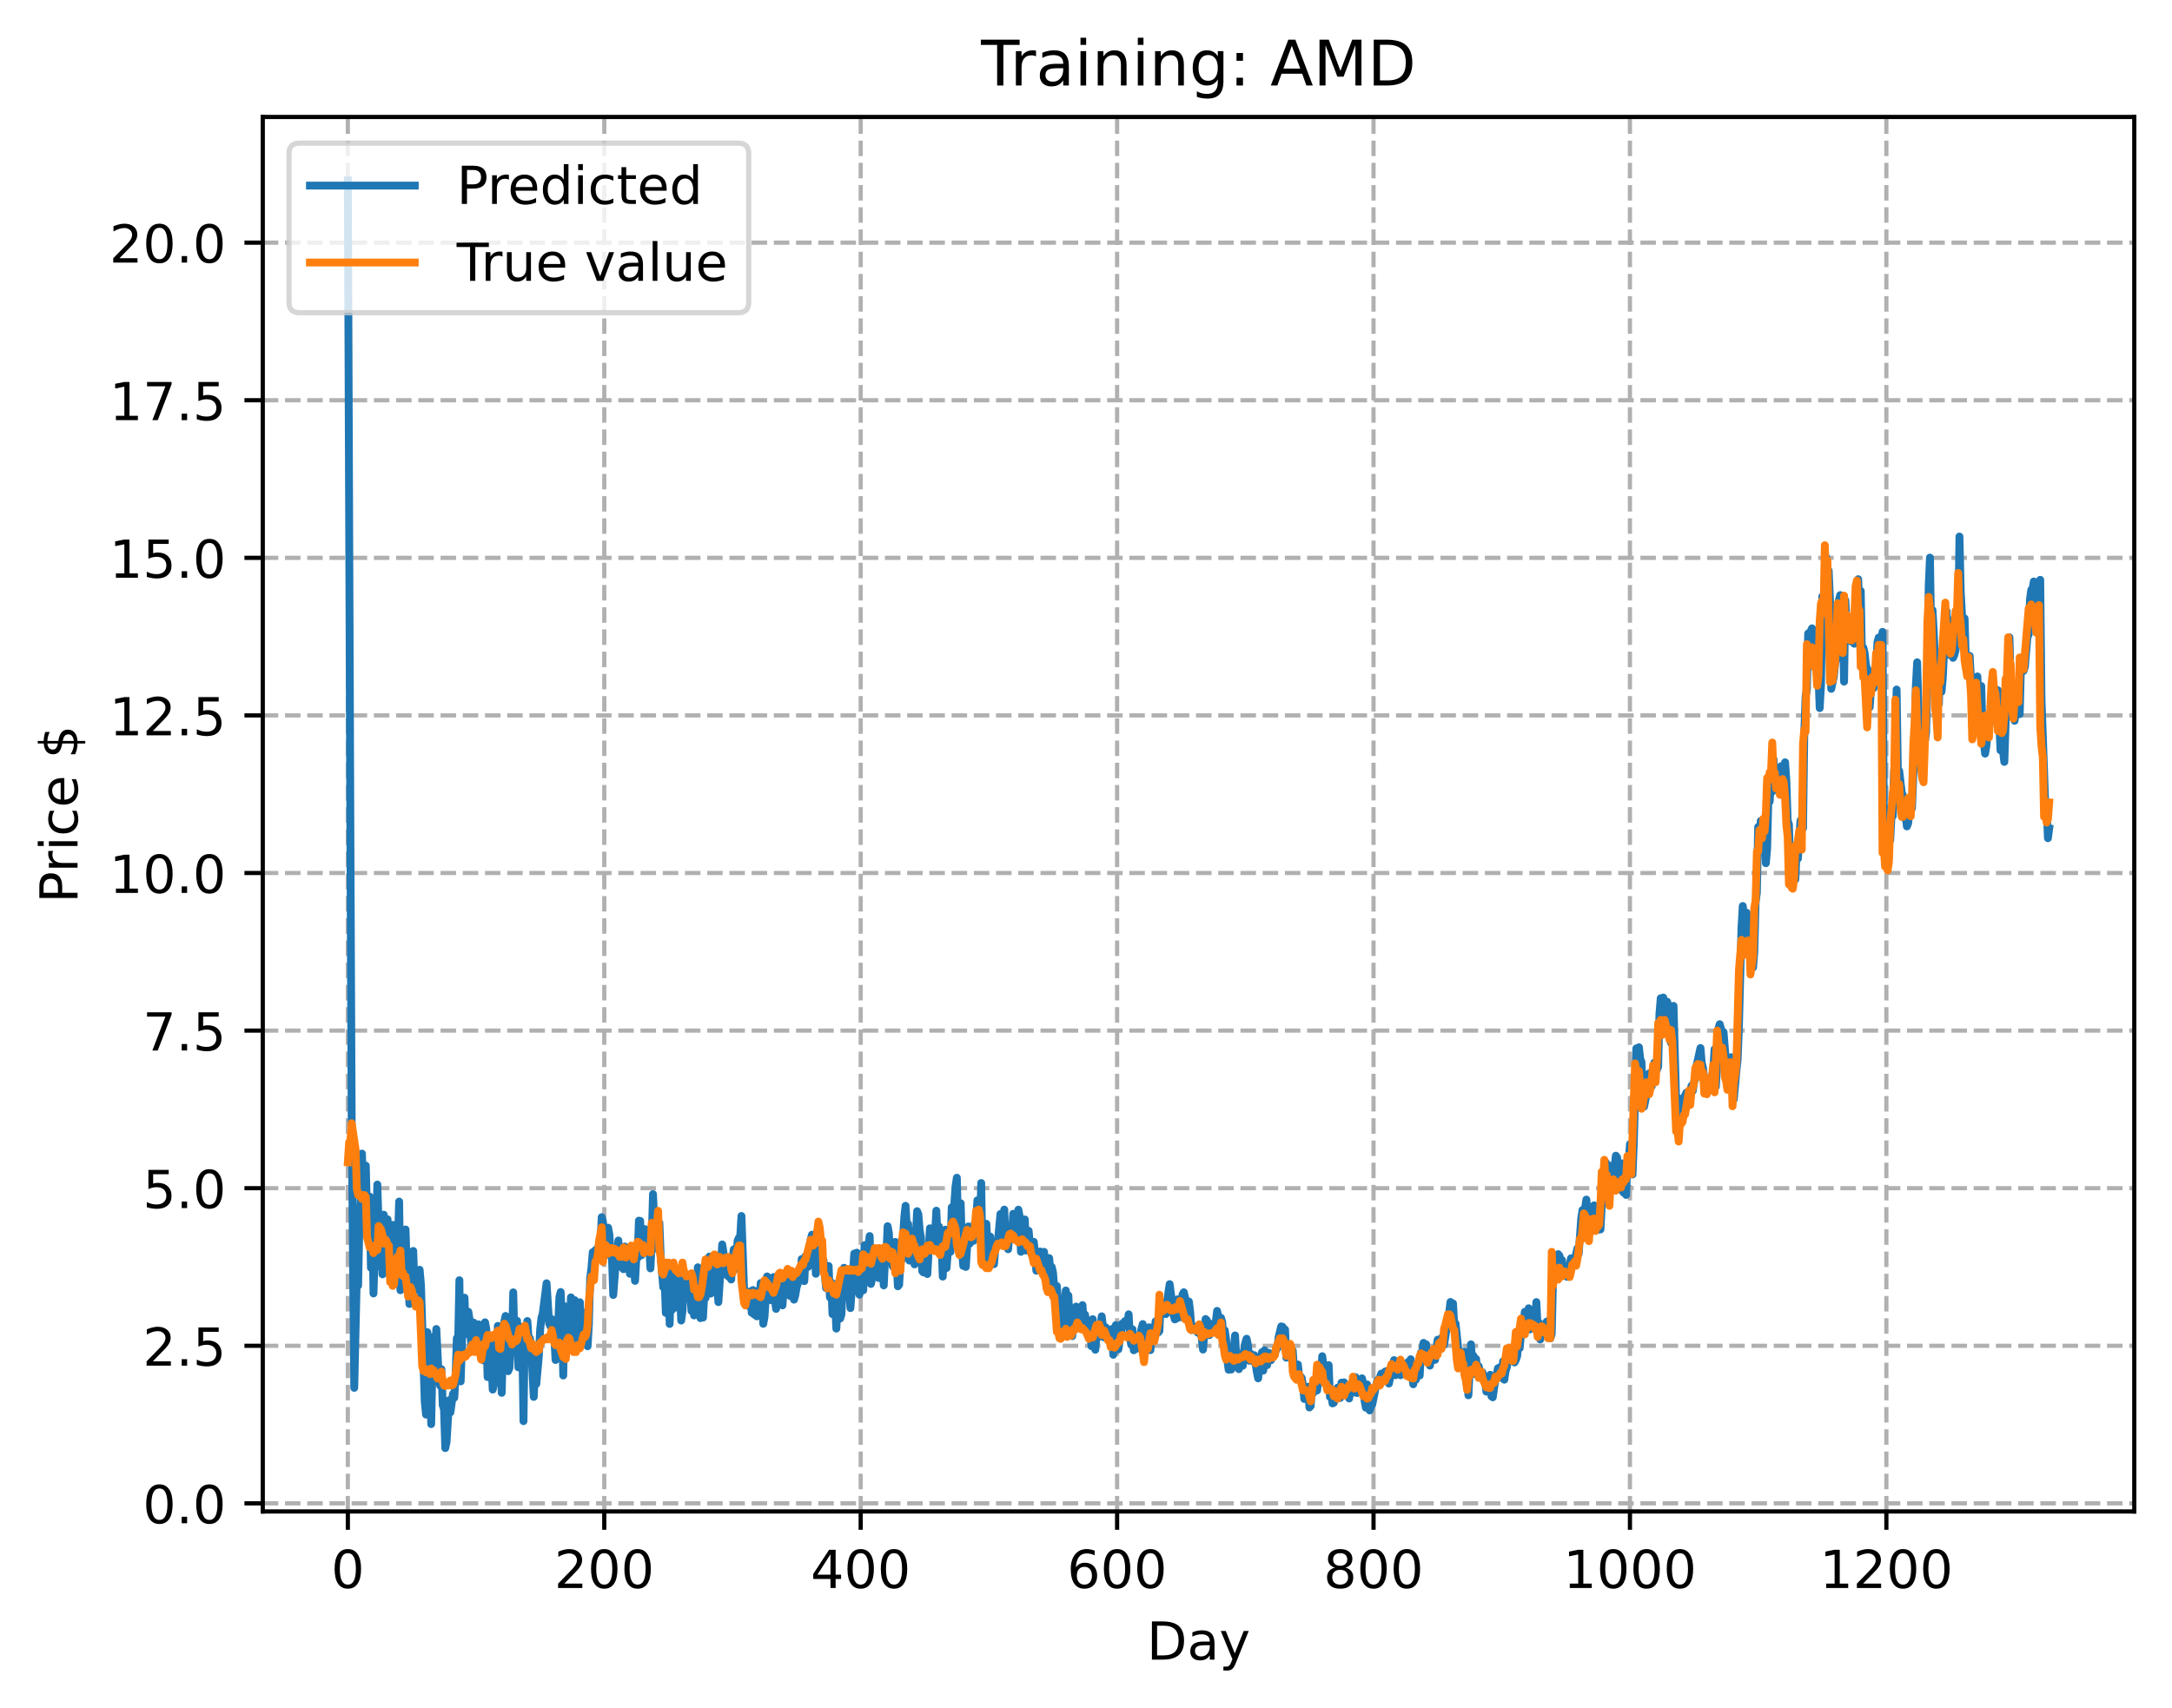 <?xml version="1.0" encoding="utf-8" standalone="no"?>
<!DOCTYPE svg PUBLIC "-//W3C//DTD SVG 1.1//EN"
  "http://www.w3.org/Graphics/SVG/1.1/DTD/svg11.dtd">
<!-- Created with matplotlib (https://matplotlib.org/) -->
<svg height="325.986pt" version="1.1" viewBox="0 0 414.464 325.986" width="414.464pt" xmlns="http://www.w3.org/2000/svg" xmlns:xlink="http://www.w3.org/1999/xlink">
 <defs>
  <style type="text/css">
*{stroke-linecap:butt;stroke-linejoin:round;}
  </style>
 </defs>
 <g id="figure_1">
  <g id="patch_1">
   <path d="M 0 325.986 
L 414.464 325.986 
L 414.464 0 
L 0 0 
z
" style="fill:#ffffff;"/>
  </g>
  <g id="axes_1">
   <g id="patch_2">
    <path d="M 50.144 288.43 
L 407.264 288.43 
L 407.264 22.318 
L 50.144 22.318 
z
" style="fill:#ffffff;"/>
   </g>
   <g id="matplotlib.axis_1">
    <g id="xtick_1">
     <g id="line2d_1">
      <path clip-path="url(#pab1251affa)" d="M 66.376 288.43 
L 66.376 22.318 
" style="fill:none;stroke:#b0b0b0;stroke-dasharray:2.96,1.28;stroke-dashoffset:0;stroke-width:0.8;"/>
     </g>
     <g id="line2d_2">
      <defs>
       <path d="M 0 0 
L 0 3.5 
" id="mc54d3ba092" style="stroke:#000000;stroke-width:0.8;"/>
      </defs>
      <g>
       <use style="stroke:#000000;stroke-width:0.8;" x="66.376" xlink:href="#mc54d3ba092" y="288.43"/>
      </g>
     </g>
     <g id="text_1">
      <!-- 0 -->
      <defs>
       <path d="M 31.781 66.406 
Q 24.172 66.406 20.328 58.906 
Q 16.5 51.422 16.5 36.375 
Q 16.5 21.391 20.328 13.891 
Q 24.172 6.391 31.781 6.391 
Q 39.453 6.391 43.281 13.891 
Q 47.125 21.391 47.125 36.375 
Q 47.125 51.422 43.281 58.906 
Q 39.453 66.406 31.781 66.406 
z
M 31.781 74.219 
Q 44.047 74.219 50.516 64.516 
Q 56.984 54.828 56.984 36.375 
Q 56.984 17.969 50.516 8.266 
Q 44.047 -1.422 31.781 -1.422 
Q 19.531 -1.422 13.062 8.266 
Q 6.594 17.969 6.594 36.375 
Q 6.594 54.828 13.062 64.516 
Q 19.531 74.219 31.781 74.219 
z
" id="DejaVuSans-48"/>
      </defs>
      <g transform="translate(63.195 303.029)scale(0.1 -0.1)">
       <use xlink:href="#DejaVuSans-48"/>
      </g>
     </g>
    </g>
    <g id="xtick_2">
     <g id="line2d_3">
      <path clip-path="url(#pab1251affa)" d="M 115.307 288.43 
L 115.307 22.318 
" style="fill:none;stroke:#b0b0b0;stroke-dasharray:2.96,1.28;stroke-dashoffset:0;stroke-width:0.8;"/>
     </g>
     <g id="line2d_4">
      <g>
       <use style="stroke:#000000;stroke-width:0.8;" x="115.307" xlink:href="#mc54d3ba092" y="288.43"/>
      </g>
     </g>
     <g id="text_2">
      <!-- 200 -->
      <defs>
       <path d="M 19.188 8.297 
L 53.609 8.297 
L 53.609 0 
L 7.328 0 
L 7.328 8.297 
Q 12.938 14.109 22.625 23.891 
Q 32.328 33.688 34.812 36.531 
Q 39.547 41.844 41.422 45.531 
Q 43.312 49.219 43.312 52.781 
Q 43.312 58.594 39.234 62.25 
Q 35.156 65.922 28.609 65.922 
Q 23.969 65.922 18.812 64.312 
Q 13.672 62.703 7.812 59.422 
L 7.812 69.391 
Q 13.766 71.781 18.938 73 
Q 24.125 74.219 28.422 74.219 
Q 39.75 74.219 46.484 68.547 
Q 53.219 62.891 53.219 53.422 
Q 53.219 48.922 51.531 44.891 
Q 49.859 40.875 45.406 35.406 
Q 44.188 33.984 37.641 27.219 
Q 31.109 20.453 19.188 8.297 
z
" id="DejaVuSans-50"/>
      </defs>
      <g transform="translate(105.763 303.029)scale(0.1 -0.1)">
       <use xlink:href="#DejaVuSans-50"/>
       <use x="63.623" xlink:href="#DejaVuSans-48"/>
       <use x="127.246" xlink:href="#DejaVuSans-48"/>
      </g>
     </g>
    </g>
    <g id="xtick_3">
     <g id="line2d_5">
      <path clip-path="url(#pab1251affa)" d="M 164.238 288.43 
L 164.238 22.318 
" style="fill:none;stroke:#b0b0b0;stroke-dasharray:2.96,1.28;stroke-dashoffset:0;stroke-width:0.8;"/>
     </g>
     <g id="line2d_6">
      <g>
       <use style="stroke:#000000;stroke-width:0.8;" x="164.238" xlink:href="#mc54d3ba092" y="288.43"/>
      </g>
     </g>
     <g id="text_3">
      <!-- 400 -->
      <defs>
       <path d="M 37.797 64.312 
L 12.891 25.391 
L 37.797 25.391 
z
M 35.203 72.906 
L 47.609 72.906 
L 47.609 25.391 
L 58.016 25.391 
L 58.016 17.188 
L 47.609 17.188 
L 47.609 0 
L 37.797 0 
L 37.797 17.188 
L 4.891 17.188 
L 4.891 26.703 
z
" id="DejaVuSans-52"/>
      </defs>
      <g transform="translate(154.694 303.029)scale(0.1 -0.1)">
       <use xlink:href="#DejaVuSans-52"/>
       <use x="63.623" xlink:href="#DejaVuSans-48"/>
       <use x="127.246" xlink:href="#DejaVuSans-48"/>
      </g>
     </g>
    </g>
    <g id="xtick_4">
     <g id="line2d_7">
      <path clip-path="url(#pab1251affa)" d="M 213.168 288.43 
L 213.168 22.318 
" style="fill:none;stroke:#b0b0b0;stroke-dasharray:2.96,1.28;stroke-dashoffset:0;stroke-width:0.8;"/>
     </g>
     <g id="line2d_8">
      <g>
       <use style="stroke:#000000;stroke-width:0.8;" x="213.168" xlink:href="#mc54d3ba092" y="288.43"/>
      </g>
     </g>
     <g id="text_4">
      <!-- 600 -->
      <defs>
       <path d="M 33.016 40.375 
Q 26.375 40.375 22.484 35.828 
Q 18.609 31.297 18.609 23.391 
Q 18.609 15.531 22.484 10.953 
Q 26.375 6.391 33.016 6.391 
Q 39.656 6.391 43.531 10.953 
Q 47.406 15.531 47.406 23.391 
Q 47.406 31.297 43.531 35.828 
Q 39.656 40.375 33.016 40.375 
z
M 52.594 71.297 
L 52.594 62.312 
Q 48.875 64.062 45.094 64.984 
Q 41.312 65.922 37.594 65.922 
Q 27.828 65.922 22.672 59.328 
Q 17.531 52.734 16.797 39.406 
Q 19.672 43.656 24.016 45.922 
Q 28.375 48.188 33.594 48.188 
Q 44.578 48.188 50.953 41.516 
Q 57.328 34.859 57.328 23.391 
Q 57.328 12.156 50.688 5.359 
Q 44.047 -1.422 33.016 -1.422 
Q 20.359 -1.422 13.672 8.266 
Q 6.984 17.969 6.984 36.375 
Q 6.984 53.656 15.188 63.938 
Q 23.391 74.219 37.203 74.219 
Q 40.922 74.219 44.703 73.484 
Q 48.484 72.75 52.594 71.297 
z
" id="DejaVuSans-54"/>
      </defs>
      <g transform="translate(203.625 303.029)scale(0.1 -0.1)">
       <use xlink:href="#DejaVuSans-54"/>
       <use x="63.623" xlink:href="#DejaVuSans-48"/>
       <use x="127.246" xlink:href="#DejaVuSans-48"/>
      </g>
     </g>
    </g>
    <g id="xtick_5">
     <g id="line2d_9">
      <path clip-path="url(#pab1251affa)" d="M 262.099 288.43 
L 262.099 22.318 
" style="fill:none;stroke:#b0b0b0;stroke-dasharray:2.96,1.28;stroke-dashoffset:0;stroke-width:0.8;"/>
     </g>
     <g id="line2d_10">
      <g>
       <use style="stroke:#000000;stroke-width:0.8;" x="262.099" xlink:href="#mc54d3ba092" y="288.43"/>
      </g>
     </g>
     <g id="text_5">
      <!-- 800 -->
      <defs>
       <path d="M 31.781 34.625 
Q 24.75 34.625 20.719 30.859 
Q 16.703 27.094 16.703 20.516 
Q 16.703 13.922 20.719 10.156 
Q 24.75 6.391 31.781 6.391 
Q 38.812 6.391 42.859 10.172 
Q 46.922 13.969 46.922 20.516 
Q 46.922 27.094 42.891 30.859 
Q 38.875 34.625 31.781 34.625 
z
M 21.922 38.812 
Q 15.578 40.375 12.031 44.719 
Q 8.5 49.078 8.5 55.328 
Q 8.5 64.062 14.719 69.141 
Q 20.953 74.219 31.781 74.219 
Q 42.672 74.219 48.875 69.141 
Q 55.078 64.062 55.078 55.328 
Q 55.078 49.078 51.531 44.719 
Q 48 40.375 41.703 38.812 
Q 48.828 37.156 52.797 32.312 
Q 56.781 27.484 56.781 20.516 
Q 56.781 9.906 50.312 4.234 
Q 43.844 -1.422 31.781 -1.422 
Q 19.734 -1.422 13.25 4.234 
Q 6.781 9.906 6.781 20.516 
Q 6.781 27.484 10.781 32.312 
Q 14.797 37.156 21.922 38.812 
z
M 18.312 54.391 
Q 18.312 48.734 21.844 45.562 
Q 25.391 42.391 31.781 42.391 
Q 38.141 42.391 41.719 45.562 
Q 45.312 48.734 45.312 54.391 
Q 45.312 60.062 41.719 63.234 
Q 38.141 66.406 31.781 66.406 
Q 25.391 66.406 21.844 63.234 
Q 18.312 60.062 18.312 54.391 
z
" id="DejaVuSans-56"/>
      </defs>
      <g transform="translate(252.555 303.029)scale(0.1 -0.1)">
       <use xlink:href="#DejaVuSans-56"/>
       <use x="63.623" xlink:href="#DejaVuSans-48"/>
       <use x="127.246" xlink:href="#DejaVuSans-48"/>
      </g>
     </g>
    </g>
    <g id="xtick_6">
     <g id="line2d_11">
      <path clip-path="url(#pab1251affa)" d="M 311.029 288.43 
L 311.029 22.318 
" style="fill:none;stroke:#b0b0b0;stroke-dasharray:2.96,1.28;stroke-dashoffset:0;stroke-width:0.8;"/>
     </g>
     <g id="line2d_12">
      <g>
       <use style="stroke:#000000;stroke-width:0.8;" x="311.029" xlink:href="#mc54d3ba092" y="288.43"/>
      </g>
     </g>
     <g id="text_6">
      <!-- 1000 -->
      <defs>
       <path d="M 12.406 8.297 
L 28.516 8.297 
L 28.516 63.922 
L 10.984 60.406 
L 10.984 69.391 
L 28.422 72.906 
L 38.281 72.906 
L 38.281 8.297 
L 54.391 8.297 
L 54.391 0 
L 12.406 0 
z
" id="DejaVuSans-49"/>
      </defs>
      <g transform="translate(298.304 303.029)scale(0.1 -0.1)">
       <use xlink:href="#DejaVuSans-49"/>
       <use x="63.623" xlink:href="#DejaVuSans-48"/>
       <use x="127.246" xlink:href="#DejaVuSans-48"/>
       <use x="190.869" xlink:href="#DejaVuSans-48"/>
      </g>
     </g>
    </g>
    <g id="xtick_7">
     <g id="line2d_13">
      <path clip-path="url(#pab1251affa)" d="M 359.96 288.43 
L 359.96 22.318 
" style="fill:none;stroke:#b0b0b0;stroke-dasharray:2.96,1.28;stroke-dashoffset:0;stroke-width:0.8;"/>
     </g>
     <g id="line2d_14">
      <g>
       <use style="stroke:#000000;stroke-width:0.8;" x="359.96" xlink:href="#mc54d3ba092" y="288.43"/>
      </g>
     </g>
     <g id="text_7">
      <!-- 1200 -->
      <g transform="translate(347.235 303.029)scale(0.1 -0.1)">
       <use xlink:href="#DejaVuSans-49"/>
       <use x="63.623" xlink:href="#DejaVuSans-50"/>
       <use x="127.246" xlink:href="#DejaVuSans-48"/>
       <use x="190.869" xlink:href="#DejaVuSans-48"/>
      </g>
     </g>
    </g>
    <g id="text_8">
     <!-- Day -->
     <defs>
      <path d="M 19.672 64.797 
L 19.672 8.109 
L 31.594 8.109 
Q 46.688 8.109 53.688 14.938 
Q 60.688 21.781 60.688 36.531 
Q 60.688 51.172 53.688 57.984 
Q 46.688 64.797 31.594 64.797 
z
M 9.812 72.906 
L 30.078 72.906 
Q 51.266 72.906 61.172 64.094 
Q 71.094 55.281 71.094 36.531 
Q 71.094 17.672 61.125 8.828 
Q 51.172 0 30.078 0 
L 9.812 0 
z
" id="DejaVuSans-68"/>
      <path d="M 34.281 27.484 
Q 23.391 27.484 19.188 25 
Q 14.984 22.516 14.984 16.5 
Q 14.984 11.719 18.141 8.906 
Q 21.297 6.109 26.703 6.109 
Q 34.188 6.109 38.703 11.406 
Q 43.219 16.703 43.219 25.484 
L 43.219 27.484 
z
M 52.203 31.203 
L 52.203 0 
L 43.219 0 
L 43.219 8.297 
Q 40.141 3.328 35.547 0.953 
Q 30.953 -1.422 24.312 -1.422 
Q 15.922 -1.422 10.953 3.297 
Q 6 8.016 6 15.922 
Q 6 25.141 12.172 29.828 
Q 18.359 34.516 30.609 34.516 
L 43.219 34.516 
L 43.219 35.406 
Q 43.219 41.609 39.141 45 
Q 35.062 48.391 27.688 48.391 
Q 23 48.391 18.547 47.266 
Q 14.109 46.141 10.016 43.891 
L 10.016 52.203 
Q 14.938 54.109 19.578 55.047 
Q 24.219 56 28.609 56 
Q 40.484 56 46.344 49.844 
Q 52.203 43.703 52.203 31.203 
z
" id="DejaVuSans-97"/>
      <path d="M 32.172 -5.078 
Q 28.375 -14.844 24.75 -17.812 
Q 21.141 -20.797 15.094 -20.797 
L 7.906 -20.797 
L 7.906 -13.281 
L 13.188 -13.281 
Q 16.891 -13.281 18.938 -11.516 
Q 21 -9.766 23.484 -3.219 
L 25.094 0.875 
L 2.984 54.688 
L 12.5 54.688 
L 29.594 11.922 
L 46.688 54.688 
L 56.203 54.688 
z
" id="DejaVuSans-121"/>
     </defs>
     <g transform="translate(218.83 316.707)scale(0.1 -0.1)">
      <use xlink:href="#DejaVuSans-68"/>
      <use x="77.002" xlink:href="#DejaVuSans-97"/>
      <use x="138.281" xlink:href="#DejaVuSans-121"/>
     </g>
    </g>
   </g>
   <g id="matplotlib.axis_2">
    <g id="ytick_1">
     <g id="line2d_15">
      <path clip-path="url(#pab1251affa)" d="M 50.144 286.882 
L 407.264 286.882 
" style="fill:none;stroke:#b0b0b0;stroke-dasharray:2.96,1.28;stroke-dashoffset:0;stroke-width:0.8;"/>
     </g>
     <g id="line2d_16">
      <defs>
       <path d="M 0 0 
L -3.5 0 
" id="m2bf433338e" style="stroke:#000000;stroke-width:0.8;"/>
      </defs>
      <g>
       <use style="stroke:#000000;stroke-width:0.8;" x="50.144" xlink:href="#m2bf433338e" y="286.882"/>
      </g>
     </g>
     <g id="text_9">
      <!-- 0.0 -->
      <defs>
       <path d="M 10.688 12.406 
L 21 12.406 
L 21 0 
L 10.688 0 
z
" id="DejaVuSans-46"/>
      </defs>
      <g transform="translate(27.241 290.681)scale(0.1 -0.1)">
       <use xlink:href="#DejaVuSans-48"/>
       <use x="63.623" xlink:href="#DejaVuSans-46"/>
       <use x="95.41" xlink:href="#DejaVuSans-48"/>
      </g>
     </g>
    </g>
    <g id="ytick_2">
     <g id="line2d_17">
      <path clip-path="url(#pab1251affa)" d="M 50.144 256.81 
L 407.264 256.81 
" style="fill:none;stroke:#b0b0b0;stroke-dasharray:2.96,1.28;stroke-dashoffset:0;stroke-width:0.8;"/>
     </g>
     <g id="line2d_18">
      <g>
       <use style="stroke:#000000;stroke-width:0.8;" x="50.144" xlink:href="#m2bf433338e" y="256.81"/>
      </g>
     </g>
     <g id="text_10">
      <!-- 2.5 -->
      <defs>
       <path d="M 10.797 72.906 
L 49.516 72.906 
L 49.516 64.594 
L 19.828 64.594 
L 19.828 46.734 
Q 21.969 47.469 24.109 47.828 
Q 26.266 48.188 28.422 48.188 
Q 40.625 48.188 47.75 41.5 
Q 54.891 34.812 54.891 23.391 
Q 54.891 11.625 47.562 5.094 
Q 40.234 -1.422 26.906 -1.422 
Q 22.312 -1.422 17.547 -0.641 
Q 12.797 0.141 7.719 1.703 
L 7.719 11.625 
Q 12.109 9.234 16.797 8.062 
Q 21.484 6.891 26.703 6.891 
Q 35.156 6.891 40.078 11.328 
Q 45.016 15.766 45.016 23.391 
Q 45.016 31 40.078 35.438 
Q 35.156 39.891 26.703 39.891 
Q 22.75 39.891 18.812 39.016 
Q 14.891 38.141 10.797 36.281 
z
" id="DejaVuSans-53"/>
      </defs>
      <g transform="translate(27.241 260.609)scale(0.1 -0.1)">
       <use xlink:href="#DejaVuSans-50"/>
       <use x="63.623" xlink:href="#DejaVuSans-46"/>
       <use x="95.41" xlink:href="#DejaVuSans-53"/>
      </g>
     </g>
    </g>
    <g id="ytick_3">
     <g id="line2d_19">
      <path clip-path="url(#pab1251affa)" d="M 50.144 226.738 
L 407.264 226.738 
" style="fill:none;stroke:#b0b0b0;stroke-dasharray:2.96,1.28;stroke-dashoffset:0;stroke-width:0.8;"/>
     </g>
     <g id="line2d_20">
      <g>
       <use style="stroke:#000000;stroke-width:0.8;" x="50.144" xlink:href="#m2bf433338e" y="226.738"/>
      </g>
     </g>
     <g id="text_11">
      <!-- 5.0 -->
      <g transform="translate(27.241 230.537)scale(0.1 -0.1)">
       <use xlink:href="#DejaVuSans-53"/>
       <use x="63.623" xlink:href="#DejaVuSans-46"/>
       <use x="95.41" xlink:href="#DejaVuSans-48"/>
      </g>
     </g>
    </g>
    <g id="ytick_4">
     <g id="line2d_21">
      <path clip-path="url(#pab1251affa)" d="M 50.144 196.666 
L 407.264 196.666 
" style="fill:none;stroke:#b0b0b0;stroke-dasharray:2.96,1.28;stroke-dashoffset:0;stroke-width:0.8;"/>
     </g>
     <g id="line2d_22">
      <g>
       <use style="stroke:#000000;stroke-width:0.8;" x="50.144" xlink:href="#m2bf433338e" y="196.666"/>
      </g>
     </g>
     <g id="text_12">
      <!-- 7.5 -->
      <defs>
       <path d="M 8.203 72.906 
L 55.078 72.906 
L 55.078 68.703 
L 28.609 0 
L 18.312 0 
L 43.219 64.594 
L 8.203 64.594 
z
" id="DejaVuSans-55"/>
      </defs>
      <g transform="translate(27.241 200.465)scale(0.1 -0.1)">
       <use xlink:href="#DejaVuSans-55"/>
       <use x="63.623" xlink:href="#DejaVuSans-46"/>
       <use x="95.41" xlink:href="#DejaVuSans-53"/>
      </g>
     </g>
    </g>
    <g id="ytick_5">
     <g id="line2d_23">
      <path clip-path="url(#pab1251affa)" d="M 50.144 166.594 
L 407.264 166.594 
" style="fill:none;stroke:#b0b0b0;stroke-dasharray:2.96,1.28;stroke-dashoffset:0;stroke-width:0.8;"/>
     </g>
     <g id="line2d_24">
      <g>
       <use style="stroke:#000000;stroke-width:0.8;" x="50.144" xlink:href="#m2bf433338e" y="166.594"/>
      </g>
     </g>
     <g id="text_13">
      <!-- 10.0 -->
      <g transform="translate(20.878 170.393)scale(0.1 -0.1)">
       <use xlink:href="#DejaVuSans-49"/>
       <use x="63.623" xlink:href="#DejaVuSans-48"/>
       <use x="127.246" xlink:href="#DejaVuSans-46"/>
       <use x="159.033" xlink:href="#DejaVuSans-48"/>
      </g>
     </g>
    </g>
    <g id="ytick_6">
     <g id="line2d_25">
      <path clip-path="url(#pab1251affa)" d="M 50.144 136.522 
L 407.264 136.522 
" style="fill:none;stroke:#b0b0b0;stroke-dasharray:2.96,1.28;stroke-dashoffset:0;stroke-width:0.8;"/>
     </g>
     <g id="line2d_26">
      <g>
       <use style="stroke:#000000;stroke-width:0.8;" x="50.144" xlink:href="#m2bf433338e" y="136.522"/>
      </g>
     </g>
     <g id="text_14">
      <!-- 12.5 -->
      <g transform="translate(20.878 140.321)scale(0.1 -0.1)">
       <use xlink:href="#DejaVuSans-49"/>
       <use x="63.623" xlink:href="#DejaVuSans-50"/>
       <use x="127.246" xlink:href="#DejaVuSans-46"/>
       <use x="159.033" xlink:href="#DejaVuSans-53"/>
      </g>
     </g>
    </g>
    <g id="ytick_7">
     <g id="line2d_27">
      <path clip-path="url(#pab1251affa)" d="M 50.144 106.45 
L 407.264 106.45 
" style="fill:none;stroke:#b0b0b0;stroke-dasharray:2.96,1.28;stroke-dashoffset:0;stroke-width:0.8;"/>
     </g>
     <g id="line2d_28">
      <g>
       <use style="stroke:#000000;stroke-width:0.8;" x="50.144" xlink:href="#m2bf433338e" y="106.45"/>
      </g>
     </g>
     <g id="text_15">
      <!-- 15.0 -->
      <g transform="translate(20.878 110.25)scale(0.1 -0.1)">
       <use xlink:href="#DejaVuSans-49"/>
       <use x="63.623" xlink:href="#DejaVuSans-53"/>
       <use x="127.246" xlink:href="#DejaVuSans-46"/>
       <use x="159.033" xlink:href="#DejaVuSans-48"/>
      </g>
     </g>
    </g>
    <g id="ytick_8">
     <g id="line2d_29">
      <path clip-path="url(#pab1251affa)" d="M 50.144 76.378 
L 407.264 76.378 
" style="fill:none;stroke:#b0b0b0;stroke-dasharray:2.96,1.28;stroke-dashoffset:0;stroke-width:0.8;"/>
     </g>
     <g id="line2d_30">
      <g>
       <use style="stroke:#000000;stroke-width:0.8;" x="50.144" xlink:href="#m2bf433338e" y="76.378"/>
      </g>
     </g>
     <g id="text_16">
      <!-- 17.5 -->
      <g transform="translate(20.878 80.178)scale(0.1 -0.1)">
       <use xlink:href="#DejaVuSans-49"/>
       <use x="63.623" xlink:href="#DejaVuSans-55"/>
       <use x="127.246" xlink:href="#DejaVuSans-46"/>
       <use x="159.033" xlink:href="#DejaVuSans-53"/>
      </g>
     </g>
    </g>
    <g id="ytick_9">
     <g id="line2d_31">
      <path clip-path="url(#pab1251affa)" d="M 50.144 46.306 
L 407.264 46.306 
" style="fill:none;stroke:#b0b0b0;stroke-dasharray:2.96,1.28;stroke-dashoffset:0;stroke-width:0.8;"/>
     </g>
     <g id="line2d_32">
      <g>
       <use style="stroke:#000000;stroke-width:0.8;" x="50.144" xlink:href="#m2bf433338e" y="46.306"/>
      </g>
     </g>
     <g id="text_17">
      <!-- 20.0 -->
      <g transform="translate(20.878 50.106)scale(0.1 -0.1)">
       <use xlink:href="#DejaVuSans-50"/>
       <use x="63.623" xlink:href="#DejaVuSans-48"/>
       <use x="127.246" xlink:href="#DejaVuSans-46"/>
       <use x="159.033" xlink:href="#DejaVuSans-48"/>
      </g>
     </g>
    </g>
    <g id="text_18">
     <!-- Price $ -->
     <defs>
      <path d="M 19.672 64.797 
L 19.672 37.406 
L 32.078 37.406 
Q 38.969 37.406 42.719 40.969 
Q 46.484 44.531 46.484 51.125 
Q 46.484 57.672 42.719 61.234 
Q 38.969 64.797 32.078 64.797 
z
M 9.812 72.906 
L 32.078 72.906 
Q 44.344 72.906 50.609 67.359 
Q 56.891 61.812 56.891 51.125 
Q 56.891 40.328 50.609 34.812 
Q 44.344 29.297 32.078 29.297 
L 19.672 29.297 
L 19.672 0 
L 9.812 0 
z
" id="DejaVuSans-80"/>
      <path d="M 41.109 46.297 
Q 39.594 47.172 37.812 47.578 
Q 36.031 48 33.891 48 
Q 26.266 48 22.188 43.047 
Q 18.109 38.094 18.109 28.812 
L 18.109 0 
L 9.078 0 
L 9.078 54.688 
L 18.109 54.688 
L 18.109 46.188 
Q 20.953 51.172 25.484 53.578 
Q 30.031 56 36.531 56 
Q 37.453 56 38.578 55.875 
Q 39.703 55.766 41.062 55.516 
z
" id="DejaVuSans-114"/>
      <path d="M 9.422 54.688 
L 18.406 54.688 
L 18.406 0 
L 9.422 0 
z
M 9.422 75.984 
L 18.406 75.984 
L 18.406 64.594 
L 9.422 64.594 
z
" id="DejaVuSans-105"/>
      <path d="M 48.781 52.594 
L 48.781 44.188 
Q 44.969 46.297 41.141 47.344 
Q 37.312 48.391 33.406 48.391 
Q 24.656 48.391 19.812 42.844 
Q 14.984 37.312 14.984 27.297 
Q 14.984 17.281 19.812 11.734 
Q 24.656 6.203 33.406 6.203 
Q 37.312 6.203 41.141 7.25 
Q 44.969 8.297 48.781 10.406 
L 48.781 2.094 
Q 45.016 0.344 40.984 -0.531 
Q 36.969 -1.422 32.422 -1.422 
Q 20.062 -1.422 12.781 6.344 
Q 5.516 14.109 5.516 27.297 
Q 5.516 40.672 12.859 48.328 
Q 20.219 56 33.016 56 
Q 37.156 56 41.109 55.141 
Q 45.062 54.297 48.781 52.594 
z
" id="DejaVuSans-99"/>
      <path d="M 56.203 29.594 
L 56.203 25.203 
L 14.891 25.203 
Q 15.484 15.922 20.484 11.062 
Q 25.484 6.203 34.422 6.203 
Q 39.594 6.203 44.453 7.469 
Q 49.312 8.734 54.109 11.281 
L 54.109 2.781 
Q 49.266 0.734 44.188 -0.344 
Q 39.109 -1.422 33.891 -1.422 
Q 20.797 -1.422 13.156 6.188 
Q 5.516 13.812 5.516 26.812 
Q 5.516 40.234 12.766 48.109 
Q 20.016 56 32.328 56 
Q 43.359 56 49.781 48.891 
Q 56.203 41.797 56.203 29.594 
z
M 47.219 32.234 
Q 47.125 39.594 43.094 43.984 
Q 39.062 48.391 32.422 48.391 
Q 24.906 48.391 20.391 44.141 
Q 15.875 39.891 15.188 32.172 
z
" id="DejaVuSans-101"/>
      <path id="DejaVuSans-32"/>
      <path d="M 33.797 -14.703 
L 28.906 -14.703 
L 28.859 0 
Q 23.734 0.094 18.609 1.188 
Q 13.484 2.297 8.297 4.5 
L 8.297 13.281 
Q 13.281 10.156 18.375 8.562 
Q 23.484 6.984 28.906 6.938 
L 28.906 29.203 
Q 18.109 30.953 13.203 35.156 
Q 8.297 39.359 8.297 46.688 
Q 8.297 54.641 13.625 59.219 
Q 18.953 63.812 28.906 64.5 
L 28.906 75.984 
L 33.797 75.984 
L 33.797 64.656 
Q 38.328 64.453 42.578 63.688 
Q 46.828 62.938 50.875 61.625 
L 50.875 53.078 
Q 46.828 55.125 42.547 56.25 
Q 38.281 57.375 33.797 57.562 
L 33.797 36.719 
Q 44.875 35.016 50.094 30.609 
Q 55.328 26.219 55.328 18.609 
Q 55.328 10.359 49.781 5.594 
Q 44.234 0.828 33.797 0.094 
z
M 28.906 37.594 
L 28.906 57.625 
Q 23.25 56.984 20.266 54.391 
Q 17.281 51.812 17.281 47.516 
Q 17.281 43.312 20.031 40.969 
Q 22.797 38.625 28.906 37.594 
z
M 33.797 28.219 
L 33.797 7.078 
Q 39.984 7.906 43.141 10.594 
Q 46.297 13.281 46.297 17.672 
Q 46.297 21.969 43.281 24.5 
Q 40.281 27.047 33.797 28.219 
z
" id="DejaVuSans-36"/>
     </defs>
     <g transform="translate(14.798 172.342)rotate(-90)scale(0.1 -0.1)">
      <use xlink:href="#DejaVuSans-80"/>
      <use x="58.553" xlink:href="#DejaVuSans-114"/>
      <use x="99.666" xlink:href="#DejaVuSans-105"/>
      <use x="127.449" xlink:href="#DejaVuSans-99"/>
      <use x="182.43" xlink:href="#DejaVuSans-101"/>
      <use x="243.953" xlink:href="#DejaVuSans-32"/>
      <use x="275.74" xlink:href="#DejaVuSans-36"/>
     </g>
    </g>
   </g>
   <g id="line2d_33">
    <path clip-path="url(#pab1251affa)" d="M 66.376 34.414 
L 66.866 160.107 
L 67.11 214.191 
L 67.6 264.842 
L 68.089 243.214 
L 68.334 245.333 
L 68.578 233.755 
L 68.823 228.964 
L 69.068 220.135 
L 69.312 227.879 
L 69.557 222.543 
L 69.802 222.429 
L 70.046 232.157 
L 70.291 236.062 
L 70.536 228.336 
L 70.78 241.922 
L 71.025 229.422 
L 71.27 246.828 
L 71.514 238.909 
L 71.759 236.341 
L 72.003 226.045 
L 72.493 241.697 
L 72.737 232.034 
L 72.982 243.178 
L 73.227 231.794 
L 73.471 238.485 
L 73.716 232.59 
L 73.961 232.692 
L 74.205 241.548 
L 74.45 243.473 
L 74.695 242.68 
L 74.939 233.739 
L 75.184 236.581 
L 75.429 236.573 
L 75.673 234.708 
L 75.918 237.261 
L 76.163 229.292 
L 76.407 246.213 
L 76.652 237.851 
L 76.897 242.53 
L 77.141 235.237 
L 77.386 234.621 
L 77.631 242.063 
L 77.875 241.78 
L 78.12 248.832 
L 78.364 246.012 
L 78.609 247.425 
L 78.854 238.716 
L 79.098 245.885 
L 79.343 246.188 
L 79.588 245.436 
L 79.832 245.593 
L 80.077 242.304 
L 80.322 245.157 
L 81.056 267.563 
L 81.3 269.949 
L 81.545 254.213 
L 81.79 265.486 
L 82.034 259.036 
L 82.279 271.757 
L 82.524 260.33 
L 82.768 255.069 
L 83.013 259.696 
L 83.258 253.611 
L 83.747 263.275 
L 83.991 264.426 
L 84.236 261.286 
L 84.481 268.15 
L 84.725 268.917 
L 84.97 276.334 
L 85.215 275.154 
L 85.704 267.206 
L 85.949 269.515 
L 86.438 265.982 
L 86.683 266.733 
L 86.927 262.856 
L 87.172 255.376 
L 87.417 256.439 
L 87.661 244.302 
L 87.906 263.61 
L 88.395 248.835 
L 88.64 247.633 
L 88.885 254.591 
L 89.374 250.327 
L 89.619 251.907 
L 89.863 255.849 
L 90.108 257.256 
L 90.352 252.373 
L 90.597 252.599 
L 90.842 255.478 
L 91.086 255.732 
L 91.331 252.722 
L 91.576 258.115 
L 91.82 258.514 
L 92.065 257.939 
L 92.31 259.614 
L 92.554 252.335 
L 92.799 253.666 
L 93.044 262.782 
L 93.288 257.023 
L 93.533 256.544 
L 93.778 259.763 
L 94.022 265.174 
L 94.267 264.052 
L 94.512 255.343 
L 94.756 259.928 
L 95.001 253.012 
L 95.49 258.01 
L 95.735 265.795 
L 95.979 256.342 
L 96.224 252.217 
L 96.469 251.116 
L 96.713 254.596 
L 96.958 261.66 
L 97.203 261.089 
L 97.447 257.067 
L 97.692 256.231 
L 97.937 246.618 
L 98.181 255.914 
L 98.426 252.336 
L 98.671 252.045 
L 98.915 260.926 
L 99.16 253.178 
L 99.405 253.926 
L 99.649 255.524 
L 99.894 271.193 
L 100.139 253.105 
L 100.383 259.068 
L 100.628 252.088 
L 100.873 255.551 
L 101.117 255.376 
L 101.362 256.98 
L 101.851 266.571 
L 102.096 261.28 
L 102.34 264.093 
L 102.83 258.694 
L 103.074 253.727 
L 103.319 251.493 
L 103.564 250.67 
L 104.298 244.884 
L 104.787 252.534 
L 105.032 253.099 
L 105.276 251.728 
L 105.521 252.072 
L 105.766 255.053 
L 106.01 259.526 
L 106.255 252.144 
L 106.5 253.172 
L 106.744 247.511 
L 106.989 246.555 
L 107.234 251.966 
L 107.478 262.483 
L 107.723 249.264 
L 107.967 250.215 
L 108.212 257.653 
L 108.457 253.137 
L 108.701 254.163 
L 108.946 247.574 
L 109.191 251.517 
L 109.68 248.113 
L 109.925 255.998 
L 110.169 251.028 
L 110.414 255.137 
L 110.659 248.51 
L 110.903 254.834 
L 111.148 254.881 
L 111.393 250.491 
L 111.637 251.915 
L 112.127 256.903 
L 112.371 252.674 
L 112.616 243.864 
L 112.861 241.998 
L 113.105 238.958 
L 113.35 239.145 
L 113.595 238.569 
L 113.839 238.797 
L 114.084 238.04 
L 114.328 239.24 
L 114.573 237.406 
L 114.818 232.271 
L 115.062 233.147 
L 115.307 238.061 
L 115.552 239.55 
L 115.796 237.458 
L 116.041 234.272 
L 116.286 235.639 
L 116.53 239.372 
L 116.775 240.007 
L 117.02 247.123 
L 117.509 240.814 
L 117.754 239.283 
L 117.998 236.724 
L 118.243 240.909 
L 118.488 238.585 
L 118.732 241.893 
L 118.977 242.199 
L 119.222 237.874 
L 119.466 238.137 
L 119.711 241.399 
L 119.955 240.918 
L 120.2 243.075 
L 120.445 239.294 
L 120.689 238.164 
L 121.179 244.428 
L 121.423 240.129 
L 121.668 240.065 
L 121.913 232.936 
L 122.157 232.979 
L 122.402 239.543 
L 122.647 238.828 
L 122.891 234.548 
L 123.136 234.57 
L 123.381 237.372 
L 123.625 236.528 
L 123.87 237.618 
L 124.115 242.04 
L 124.359 236.623 
L 124.604 227.871 
L 125.093 238.264 
L 125.338 235.961 
L 125.583 236.967 
L 125.827 233.353 
L 126.072 239.735 
L 126.561 245.637 
L 126.806 243.69 
L 127.05 250.541 
L 127.54 242.119 
L 127.784 252.647 
L 128.029 244.822 
L 128.274 249.929 
L 128.518 243.261 
L 128.763 249.55 
L 129.008 243.495 
L 129.252 243.696 
L 129.497 249.043 
L 129.742 246.194 
L 129.986 251.995 
L 130.231 250.192 
L 130.476 244.047 
L 130.72 245.913 
L 130.965 245.898 
L 131.21 244.282 
L 131.454 247.912 
L 131.699 246.674 
L 131.943 250.158 
L 132.188 248.599 
L 132.433 251.021 
L 132.677 245.967 
L 132.922 249.117 
L 133.167 241.831 
L 133.656 251.535 
L 133.901 249.302 
L 134.145 251.435 
L 134.39 246.906 
L 134.635 247.706 
L 134.879 242.942 
L 135.124 242.569 
L 135.369 239.787 
L 135.613 246.861 
L 135.858 244.272 
L 136.103 245.913 
L 136.347 242.519 
L 136.592 241.241 
L 137.081 248.477 
L 137.815 237.476 
L 138.06 239.031 
L 138.304 241.943 
L 138.549 243.246 
L 138.794 242.597 
L 139.038 243.629 
L 139.283 243.42 
L 139.528 244.166 
L 139.772 240.188 
L 140.017 238.412 
L 140.262 242.233 
L 140.506 240.295 
L 140.751 236.759 
L 140.996 236.212 
L 141.24 236.148 
L 141.485 232.042 
L 141.974 245.722 
L 142.219 248.063 
L 142.464 248.86 
L 142.708 249.181 
L 142.953 246.493 
L 143.198 246.421 
L 143.442 250.509 
L 143.687 246.177 
L 143.931 250.866 
L 144.176 246.422 
L 144.421 251.194 
L 144.665 250.383 
L 144.91 248.192 
L 145.155 244.839 
L 145.399 245.654 
L 145.644 252.617 
L 145.889 251.281 
L 146.378 243.58 
L 146.623 247.266 
L 146.867 246.474 
L 147.112 248.112 
L 147.357 246.449 
L 147.601 243.695 
L 147.846 247.774 
L 148.091 249.777 
L 148.335 248.156 
L 148.58 247.582 
L 148.825 245.414 
L 149.069 247.971 
L 149.314 249.101 
L 149.559 245.26 
L 149.803 245.321 
L 150.048 246.899 
L 150.292 244.541 
L 150.537 244.937 
L 150.782 247.314 
L 151.026 246.186 
L 151.271 244.447 
L 151.516 248.008 
L 151.76 247.137 
L 152.005 245.673 
L 152.494 244.117 
L 152.739 243.952 
L 152.984 240.263 
L 153.228 240.879 
L 153.473 244.476 
L 153.718 239.683 
L 153.962 241.273 
L 154.207 241.753 
L 154.452 240.54 
L 154.696 236.566 
L 154.941 235.619 
L 155.186 238.022 
L 155.43 235.619 
L 155.675 243.074 
L 155.919 239.12 
L 156.164 241.722 
L 156.409 234.557 
L 156.653 241.875 
L 156.898 241.709 
L 157.143 240.506 
L 157.632 245.805 
L 158.121 241.588 
L 158.366 247.568 
L 158.611 244.712 
L 158.855 250.782 
L 159.1 245.031 
L 159.345 248.299 
L 159.589 253.537 
L 159.834 248.88 
L 160.079 251.719 
L 160.323 251.605 
L 160.568 250.816 
L 160.813 243.984 
L 161.057 241.927 
L 161.302 242.798 
L 161.546 246.702 
L 161.791 245.629 
L 162.036 246.293 
L 162.28 249.625 
L 163.014 239.211 
L 163.259 243.07 
L 163.504 239.044 
L 163.748 245.718 
L 163.993 247.06 
L 164.238 244.931 
L 164.482 241.301 
L 164.727 246.225 
L 164.972 237.612 
L 165.216 240.976 
L 165.461 238.573 
L 165.706 237.76 
L 165.95 235.87 
L 166.195 245.013 
L 166.44 243.887 
L 166.684 242.035 
L 166.929 239.068 
L 167.174 239.11 
L 167.418 238.347 
L 167.663 243.883 
L 167.907 239.968 
L 168.152 238.402 
L 168.641 245.295 
L 168.886 240.093 
L 169.131 239.661 
L 169.375 233.989 
L 169.62 235.325 
L 169.865 240.886 
L 170.109 237.959 
L 170.354 241.655 
L 170.599 238.44 
L 170.843 236.991 
L 171.088 240.346 
L 171.333 245.461 
L 171.577 245.158 
L 171.822 240.807 
L 172.067 240.455 
L 172.556 232.275 
L 172.801 230.107 
L 173.045 234.242 
L 173.29 233.582 
L 173.534 240.557 
L 173.779 234.899 
L 174.024 237.544 
L 174.268 236.864 
L 174.513 241.282 
L 175.002 231.124 
L 175.247 231.725 
L 175.492 234.731 
L 175.736 236.159 
L 175.981 242.575 
L 176.226 242.82 
L 176.47 240.206 
L 176.715 240.976 
L 176.96 243.121 
L 177.449 234.392 
L 177.694 237.702 
L 177.938 235.169 
L 178.183 237.752 
L 178.428 235.588 
L 178.672 231.034 
L 178.917 236.402 
L 179.162 234.044 
L 179.406 236.465 
L 179.651 236.849 
L 179.895 243.616 
L 180.385 234.659 
L 180.629 241.977 
L 181.119 235.43 
L 181.363 238.894 
L 181.608 230.395 
L 181.853 230.969 
L 182.097 229.772 
L 182.342 226.353 
L 182.587 224.745 
L 182.831 234.703 
L 183.076 234.356 
L 183.321 229.614 
L 183.565 238.454 
L 183.81 241.571 
L 184.055 239.594 
L 184.299 241.766 
L 184.789 234.037 
L 185.033 237.334 
L 185.278 236.81 
L 185.522 234.295 
L 185.767 236.786 
L 186.012 233.371 
L 186.256 233.252 
L 186.501 229.057 
L 186.746 236.323 
L 186.99 235.531 
L 187.235 225.748 
L 187.48 240.57 
L 187.724 237.317 
L 187.969 240.51 
L 188.214 233.531 
L 188.458 238.246 
L 188.703 239.774 
L 188.948 235.969 
L 189.192 240.992 
L 189.437 240.247 
L 189.682 241.237 
L 189.926 238.071 
L 190.171 237.948 
L 190.416 236.951 
L 190.905 231.66 
L 191.15 232.853 
L 191.394 232.611 
L 191.639 230.826 
L 191.883 237.791 
L 192.128 235.609 
L 192.373 238.395 
L 192.617 235.138 
L 192.862 235.651 
L 193.107 235.132 
L 193.351 231.62 
L 193.596 236.387 
L 193.841 231.82 
L 194.085 236.297 
L 194.33 230.838 
L 194.575 232.177 
L 194.819 238.88 
L 195.064 233.906 
L 195.309 238.351 
L 195.553 232.707 
L 195.798 238.642 
L 196.287 234.871 
L 196.532 237.615 
L 196.777 237.203 
L 197.021 239.369 
L 197.266 236.975 
L 197.51 239.196 
L 197.755 242.486 
L 198.489 238.824 
L 198.734 239.529 
L 198.978 241.215 
L 199.223 238.89 
L 199.468 241.571 
L 199.712 242.698 
L 199.957 246.198 
L 200.202 240.082 
L 200.446 242.487 
L 200.691 241.764 
L 200.936 242.833 
L 201.18 245.727 
L 201.67 245.406 
L 201.914 248.525 
L 202.159 249.93 
L 202.404 248.829 
L 202.893 253.438 
L 203.382 246.258 
L 203.627 249.774 
L 203.871 247.223 
L 204.116 253.034 
L 204.361 254.781 
L 204.605 254.977 
L 204.85 251.636 
L 205.095 251.202 
L 205.339 249.333 
L 205.584 253.482 
L 205.829 252.778 
L 206.073 249.906 
L 206.318 251.077 
L 206.563 249.054 
L 206.807 252.735 
L 207.052 250.87 
L 207.297 252.423 
L 207.541 252.074 
L 207.786 252.493 
L 208.031 253.62 
L 208.275 256.891 
L 208.52 251.732 
L 209.009 257.572 
L 209.254 254.556 
L 209.743 255.101 
L 209.988 253.658 
L 210.232 251.189 
L 210.722 255.227 
L 210.966 253.264 
L 211.211 254.769 
L 211.456 254.554 
L 211.7 254.749 
L 211.945 255.286 
L 212.19 253.59 
L 212.434 258.533 
L 212.679 257.229 
L 212.924 252.869 
L 213.168 257.223 
L 213.413 257.495 
L 214.147 252.569 
L 214.392 252.511 
L 214.636 252.112 
L 214.881 252.046 
L 215.126 252.969 
L 215.37 250.811 
L 215.615 255.248 
L 215.859 256.624 
L 216.104 253.664 
L 216.349 257.668 
L 216.593 255.169 
L 216.838 257.403 
L 217.083 256.057 
L 217.327 256.405 
L 217.817 253.549 
L 218.061 252.67 
L 218.306 254.119 
L 218.795 257.746 
L 219.04 256.826 
L 219.285 253.281 
L 219.529 257.634 
L 219.774 254.647 
L 220.019 253.327 
L 220.263 254.632 
L 220.508 252.145 
L 220.753 253.947 
L 220.997 254.292 
L 221.242 253.996 
L 221.486 248.3 
L 221.976 250.388 
L 222.22 248.488 
L 222.465 250.766 
L 222.954 246.629 
L 223.199 245.049 
L 223.933 250.887 
L 224.178 251.778 
L 224.422 251.657 
L 224.667 247.957 
L 225.156 251.379 
L 225.646 247.023 
L 225.89 246.599 
L 226.38 248.6 
L 226.624 251.605 
L 226.869 248.369 
L 227.114 250.401 
L 227.358 253.814 
L 227.603 252.989 
L 227.847 253.796 
L 228.092 253.206 
L 228.581 254.325 
L 229.071 253.077 
L 229.56 257.534 
L 230.049 251.704 
L 230.294 251.934 
L 230.539 254.071 
L 230.783 254.782 
L 231.028 252.631 
L 231.517 253.62 
L 232.007 252.214 
L 232.251 250.153 
L 232.741 252.691 
L 232.985 251.48 
L 233.23 252.271 
L 233.474 256.208 
L 233.719 253.875 
L 233.964 255.642 
L 234.208 259.581 
L 234.453 261.38 
L 234.698 259.341 
L 234.942 261.353 
L 235.187 257.908 
L 235.432 257.272 
L 235.676 254.836 
L 235.921 259.478 
L 236.166 259.908 
L 236.41 261.272 
L 236.9 258.4 
L 237.144 260.623 
L 237.389 257.674 
L 237.634 256.239 
L 237.878 255.466 
L 238.123 256.643 
L 238.368 259.657 
L 238.612 258.277 
L 238.857 258.838 
L 239.102 259.811 
L 239.346 258.604 
L 239.835 261.84 
L 240.08 263.028 
L 240.325 260.688 
L 240.569 260.761 
L 240.814 258.045 
L 241.059 261.549 
L 241.303 257.671 
L 241.548 260.271 
L 241.793 260.511 
L 242.037 258.151 
L 242.282 258.239 
L 242.527 259.574 
L 243.016 258.273 
L 243.261 258.476 
L 243.505 257.31 
L 243.75 257.31 
L 243.995 255.119 
L 244.484 253.115 
L 244.729 253.18 
L 244.973 253.694 
L 245.218 253.705 
L 245.462 259.084 
L 245.707 257.532 
L 245.952 258.159 
L 246.196 258.303 
L 246.441 257.55 
L 246.686 257.727 
L 246.93 261.296 
L 247.175 261.815 
L 247.42 260.794 
L 247.664 260.392 
L 247.909 262.781 
L 248.154 262.657 
L 248.398 262.947 
L 248.643 264.483 
L 248.888 266.97 
L 249.132 264.669 
L 249.377 264.884 
L 249.622 264.623 
L 249.866 268.584 
L 250.111 268.306 
L 250.356 264.47 
L 250.6 265.845 
L 251.089 263.109 
L 251.334 265.337 
L 251.823 261.162 
L 252.068 262.045 
L 252.313 258.802 
L 252.557 260.783 
L 252.802 263.699 
L 253.047 263.526 
L 253.291 265.069 
L 253.536 260.506 
L 253.781 266.568 
L 254.025 265.593 
L 254.27 267.807 
L 254.515 267.704 
L 255.004 266.087 
L 255.249 264.801 
L 255.493 265.049 
L 255.738 266.772 
L 255.983 263.85 
L 256.227 263.881 
L 256.472 263.792 
L 256.961 264.585 
L 257.206 264.358 
L 257.45 266.868 
L 257.695 264.955 
L 257.94 265.833 
L 258.184 264.753 
L 258.429 262.796 
L 258.674 262.806 
L 258.918 265.83 
L 259.163 265.688 
L 259.408 264.479 
L 259.897 263.023 
L 260.142 264.069 
L 260.386 267.258 
L 260.631 268.627 
L 260.876 264.193 
L 261.12 265.031 
L 261.365 269.148 
L 261.61 268.363 
L 261.854 268.024 
L 262.588 264.407 
L 262.833 263.358 
L 263.077 263.577 
L 263.567 262.129 
L 263.811 262.645 
L 264.056 262.366 
L 264.301 261.745 
L 264.545 261.65 
L 264.79 263.328 
L 265.035 264.023 
L 265.524 261.686 
L 265.769 261.343 
L 266.013 259.548 
L 266.258 262.431 
L 266.503 260.979 
L 266.747 260.665 
L 266.992 262.138 
L 267.237 262.429 
L 267.726 260.958 
L 267.971 262.21 
L 268.215 260.702 
L 268.46 261.665 
L 268.705 259.901 
L 268.949 262.472 
L 269.194 259.381 
L 269.683 264.158 
L 269.928 260.919 
L 270.172 263.296 
L 270.417 261.662 
L 270.662 261.411 
L 270.906 262.495 
L 271.151 258.119 
L 271.396 257.885 
L 271.64 256.257 
L 271.885 256.567 
L 272.13 256.522 
L 272.374 259.393 
L 272.619 259.394 
L 272.864 260.598 
L 273.108 259.225 
L 273.353 259.608 
L 273.598 259.256 
L 273.842 259.496 
L 274.332 255.655 
L 274.576 257.276 
L 274.821 255.665 
L 275.065 255.319 
L 275.31 255.466 
L 275.555 256.655 
L 276.044 253.478 
L 276.289 251.51 
L 276.533 250.534 
L 276.778 248.45 
L 277.023 249.182 
L 277.267 248.73 
L 277.512 253.18 
L 277.757 252.565 
L 278.246 257.226 
L 278.735 259.647 
L 278.98 258.588 
L 279.225 259.553 
L 279.469 257.945 
L 279.714 261.702 
L 279.959 262.765 
L 280.203 266.261 
L 280.693 256.539 
L 280.937 260.29 
L 281.182 258.723 
L 281.426 262.192 
L 281.671 259.333 
L 281.916 261.843 
L 282.16 260.691 
L 282.65 262.613 
L 282.894 261.879 
L 283.139 262.908 
L 283.384 263.302 
L 283.628 265.565 
L 283.873 265.396 
L 284.118 265.607 
L 284.362 262.353 
L 284.607 266.455 
L 284.852 266.645 
L 285.341 263.232 
L 285.586 262.438 
L 285.83 261.118 
L 286.075 260.97 
L 286.32 260.957 
L 286.564 262.951 
L 286.809 259.784 
L 287.053 263.285 
L 287.298 261.617 
L 287.543 260.882 
L 288.032 257.629 
L 288.277 258.217 
L 288.521 258.096 
L 288.766 259.799 
L 289.011 259.991 
L 289.255 259.534 
L 289.5 258.813 
L 289.745 256.271 
L 289.989 257.25 
L 290.479 251.798 
L 290.723 252.368 
L 290.968 250.332 
L 291.213 251.566 
L 291.457 253.674 
L 291.702 249.654 
L 291.947 253.687 
L 292.191 253.104 
L 292.436 250.201 
L 292.925 252.954 
L 293.17 248.471 
L 293.414 253.515 
L 293.659 252.407 
L 293.904 255.611 
L 294.148 254.188 
L 294.393 254.345 
L 294.638 253.321 
L 294.882 252.965 
L 295.127 252.217 
L 295.372 252.44 
L 295.616 251.926 
L 295.861 255.385 
L 296.106 254.506 
L 296.35 244.125 
L 296.595 244.144 
L 296.84 242.656 
L 297.084 240.245 
L 297.329 239.325 
L 297.574 239.629 
L 297.818 240.793 
L 298.063 240.458 
L 298.308 242.963 
L 298.797 242.118 
L 299.041 243.661 
L 299.286 241.772 
L 299.531 241.479 
L 299.775 240.124 
L 300.02 241.789 
L 300.509 240.379 
L 300.999 238.207 
L 301.243 239.251 
L 301.733 232.502 
L 301.977 230.906 
L 302.222 232.167 
L 302.711 228.913 
L 303.201 235.534 
L 303.445 234.917 
L 303.935 231.91 
L 304.179 230.012 
L 304.424 233.675 
L 304.669 231.107 
L 304.913 234.705 
L 305.158 230.932 
L 305.402 234.612 
L 305.892 225.356 
L 306.136 224.726 
L 306.381 221.782 
L 306.626 222.57 
L 306.87 222.312 
L 307.36 226.214 
L 307.849 223.194 
L 308.094 222.73 
L 308.338 220.535 
L 308.583 220.883 
L 308.828 225.578 
L 309.072 222.19 
L 309.317 227.068 
L 309.562 221.991 
L 309.806 227.585 
L 310.051 226.489 
L 310.296 228.025 
L 310.54 222.184 
L 310.785 221.834 
L 311.029 218.334 
L 311.274 222.819 
L 311.519 224.127 
L 311.763 218.278 
L 312.253 200.062 
L 312.497 200.698 
L 312.742 199.848 
L 312.987 202.078 
L 313.231 202.635 
L 313.476 208.975 
L 313.721 211.176 
L 314.21 208.774 
L 314.699 204.826 
L 314.944 207.134 
L 315.189 207.288 
L 315.433 204.279 
L 315.678 202.782 
L 315.923 202.723 
L 316.167 204.159 
L 316.412 203.568 
L 316.657 193.45 
L 316.901 190.489 
L 317.146 191.302 
L 317.39 190.357 
L 317.635 194.595 
L 317.88 193.763 
L 318.124 191.149 
L 318.369 191.845 
L 318.614 197.801 
L 318.858 199.011 
L 319.348 191.954 
L 319.837 210.054 
L 320.082 216.064 
L 320.571 209.661 
L 320.816 212.072 
L 321.06 209.915 
L 321.305 210.534 
L 321.55 209.03 
L 321.794 208.507 
L 322.039 209.155 
L 322.284 209.134 
L 322.528 208.463 
L 322.773 207.194 
L 323.017 208.179 
L 323.262 206.479 
L 323.507 205.792 
L 323.751 203.301 
L 324.485 199.997 
L 324.73 202.804 
L 324.975 203.849 
L 325.464 208.357 
L 325.709 207.424 
L 325.953 205.946 
L 326.198 206.044 
L 326.687 205.768 
L 326.932 203.971 
L 327.177 200.226 
L 327.421 207.358 
L 327.666 203.057 
L 327.911 196.259 
L 328.155 195.447 
L 328.645 197.108 
L 328.889 196.948 
L 329.378 202.988 
L 329.623 203.163 
L 329.868 205.466 
L 330.112 202.558 
L 330.357 201.742 
L 330.602 203.395 
L 330.846 209.814 
L 331.336 204.386 
L 331.58 202.185 
L 331.825 195.746 
L 332.314 176.982 
L 332.559 172.891 
L 332.804 175.393 
L 333.048 175.301 
L 333.293 174.167 
L 333.538 178.813 
L 333.782 177.899 
L 334.027 177.513 
L 334.272 183.944 
L 334.516 184.63 
L 334.761 181.682 
L 335.005 172.218 
L 335.25 170.345 
L 335.495 157.811 
L 335.739 160.316 
L 335.984 156.649 
L 336.229 161.217 
L 336.473 157.411 
L 336.718 157.868 
L 336.963 164.724 
L 337.207 161.954 
L 337.452 151.941 
L 337.697 152.942 
L 337.941 148.357 
L 338.186 151.073 
L 338.431 144.877 
L 338.675 148.872 
L 338.92 150.496 
L 339.165 148.398 
L 339.654 147.366 
L 339.899 146.197 
L 340.143 149.422 
L 340.388 148.342 
L 340.633 145.472 
L 340.877 149.052 
L 341.122 156.586 
L 341.366 157.29 
L 341.611 165.527 
L 341.856 166.044 
L 342.1 162.818 
L 342.59 167.814 
L 342.834 162.267 
L 343.079 163.848 
L 343.568 156.618 
L 343.813 156.245 
L 344.058 158.042 
L 344.302 139.725 
L 344.547 132.845 
L 344.792 131.636 
L 345.036 120.875 
L 345.281 122.819 
L 345.526 120.424 
L 345.77 119.903 
L 346.015 121.091 
L 346.26 121.595 
L 346.504 123.085 
L 346.749 127.374 
L 346.993 129.019 
L 347.238 135.125 
L 347.483 130.696 
L 347.727 113.843 
L 347.972 115.4 
L 348.217 119.837 
L 348.461 106.328 
L 348.706 118.074 
L 348.951 108.893 
L 349.195 114.376 
L 349.44 131.451 
L 349.929 129.167 
L 350.174 126.634 
L 350.419 125.629 
L 350.663 122.206 
L 350.908 114.51 
L 351.153 113.562 
L 351.642 117.703 
L 351.887 130.076 
L 352.131 114.57 
L 352.376 118.955 
L 352.62 119.372 
L 352.865 119.301 
L 353.11 119.909 
L 353.354 122.465 
L 353.599 121.183 
L 353.844 122.844 
L 354.088 121.39 
L 354.333 113.579 
L 354.578 110.533 
L 354.822 115.909 
L 355.067 112.772 
L 355.312 125.713 
L 355.556 123.581 
L 355.801 124.533 
L 356.046 126.834 
L 356.29 127.659 
L 356.535 134.524 
L 356.78 134.96 
L 357.024 131.387 
L 357.269 130.705 
L 357.514 131.33 
L 357.758 127.613 
L 358.003 128.421 
L 358.248 122.598 
L 358.492 121.664 
L 358.737 122.447 
L 358.981 122.187 
L 359.226 120.575 
L 359.471 155.403 
L 359.715 154.176 
L 359.96 158.305 
L 360.205 154.426 
L 360.449 155.287 
L 360.694 160.32 
L 360.939 155.679 
L 361.183 155.729 
L 361.428 147.144 
L 361.673 144.843 
L 361.917 131.582 
L 362.162 147.929 
L 362.407 147.101 
L 362.896 151.309 
L 363.141 151.85 
L 363.385 156.113 
L 363.63 155.607 
L 363.875 157.701 
L 364.119 157.106 
L 364.364 154.629 
L 364.608 153.739 
L 364.853 154.223 
L 365.342 141.961 
L 365.587 130.887 
L 365.832 126.383 
L 366.321 143.113 
L 366.566 138.216 
L 366.81 138.256 
L 367.055 141.925 
L 367.3 141.532 
L 367.544 139.798 
L 367.789 128.946 
L 368.034 111.961 
L 368.278 106.411 
L 368.523 122.608 
L 368.768 116.433 
L 369.012 120.829 
L 369.502 132.72 
L 369.746 132.215 
L 369.991 134.311 
L 370.236 124.485 
L 370.48 132.003 
L 370.725 129.373 
L 370.969 124.2 
L 371.214 123.362 
L 371.459 116.649 
L 371.703 124.942 
L 372.193 118.391 
L 372.437 124.285 
L 372.682 125.534 
L 372.927 125.006 
L 373.171 124.044 
L 373.416 118.107 
L 373.661 119.477 
L 373.905 102.388 
L 374.15 112.98 
L 374.395 117.434 
L 374.639 119.45 
L 374.884 118.009 
L 375.129 126.351 
L 375.373 126.901 
L 375.618 128.113 
L 375.863 125.161 
L 376.596 139.719 
L 376.841 137.206 
L 377.33 129.082 
L 377.575 135.849 
L 377.82 138.117 
L 378.064 130.908 
L 378.309 139.606 
L 378.798 143.813 
L 379.043 142.338 
L 379.532 137.037 
L 379.777 137.927 
L 380.022 136.787 
L 380.266 131.071 
L 380.511 131.174 
L 380.756 135.208 
L 381 134.92 
L 381.245 131.73 
L 381.734 143.184 
L 381.979 141.36 
L 382.468 145.392 
L 382.957 130.664 
L 383.202 129.22 
L 383.447 121.624 
L 383.691 131.267 
L 383.936 130.462 
L 384.425 137.55 
L 384.67 135.721 
L 384.915 135.41 
L 385.159 136.276 
L 385.404 136.271 
L 385.649 126.617 
L 385.893 128.014 
L 386.138 128.027 
L 386.383 127.299 
L 386.872 121.614 
L 387.117 121.098 
L 387.361 114.411 
L 387.606 112.571 
L 387.851 112.376 
L 388.095 110.966 
L 388.34 115.576 
L 388.584 117.731 
L 388.829 118.045 
L 389.074 117.603 
L 389.318 110.646 
L 389.563 133.419 
L 390.297 154.054 
L 390.542 154.083 
L 390.786 159.951 
L 391.031 158.095 
L 391.031 158.095 
" style="fill:none;stroke:#1f77b4;stroke-linecap:square;stroke-width:1.5;"/>
   </g>
   <g id="line2d_34">
    <path clip-path="url(#pab1251affa)" d="M 66.376 221.806 
L 66.621 217.957 
L 66.866 217.716 
L 67.11 214.348 
L 67.844 219.28 
L 68.089 226.858 
L 68.334 228.061 
L 68.578 228.181 
L 68.823 227.941 
L 69.068 228.783 
L 69.557 228.061 
L 69.802 228.422 
L 70.046 236.12 
L 70.536 238.045 
L 70.78 238.045 
L 71.025 238.165 
L 71.27 239.128 
L 71.514 237.684 
L 71.759 238.646 
L 72.003 238.526 
L 72.248 233.955 
L 72.737 234.677 
L 72.982 235.639 
L 73.227 237.323 
L 73.471 236.481 
L 73.716 236.722 
L 73.961 237.564 
L 74.205 237.684 
L 74.45 244.661 
L 74.695 242.857 
L 74.939 245.383 
L 75.184 245.142 
L 75.429 241.774 
L 75.673 240.09 
L 75.918 239.729 
L 76.163 239.97 
L 76.407 238.646 
L 76.652 243.338 
L 76.897 242.857 
L 77.141 243.699 
L 77.386 243.578 
L 77.875 247.427 
L 78.12 246.946 
L 78.364 245.623 
L 78.609 246.345 
L 78.854 247.427 
L 79.098 247.548 
L 79.343 249.352 
L 79.588 248.149 
L 79.832 248.149 
L 80.077 248.51 
L 80.566 260.659 
L 80.811 261.621 
L 81.056 261.14 
L 81.3 261.862 
L 81.545 261.381 
L 81.79 261.982 
L 82.034 262.223 
L 82.279 261.14 
L 82.524 261.621 
L 82.768 261.501 
L 83.502 263.065 
L 83.747 262.463 
L 83.991 262.945 
L 84.236 261.742 
L 84.481 263.666 
L 84.725 264.388 
L 84.97 264.508 
L 85.215 263.787 
L 85.459 264.268 
L 85.704 264.388 
L 85.949 263.426 
L 86.193 264.388 
L 86.438 264.268 
L 86.927 262.343 
L 87.417 258.494 
L 87.661 259.697 
L 87.906 259.336 
L 88.151 258.735 
L 88.395 258.494 
L 88.64 258.975 
L 88.885 258.855 
L 89.374 257.893 
L 89.619 258.133 
L 90.108 256.569 
L 90.352 256.569 
L 90.597 258.013 
L 90.842 255.727 
L 91.086 257.05 
L 91.576 258.133 
L 91.82 259.456 
L 92.31 256.449 
L 92.554 256.93 
L 93.044 254.765 
L 93.288 254.765 
L 93.533 255.246 
L 93.778 255.366 
L 94.022 254.765 
L 94.267 255.126 
L 95.001 253.923 
L 95.246 257.291 
L 95.49 257.411 
L 95.735 254.043 
L 96.224 252.6 
L 96.469 252.961 
L 97.203 255.607 
L 97.447 255.607 
L 97.692 256.569 
L 97.937 255.607 
L 98.181 255.607 
L 98.426 255.968 
L 98.671 255.727 
L 99.16 253.562 
L 99.405 253.803 
L 99.649 253.803 
L 99.894 254.284 
L 100.139 252.961 
L 100.628 255.607 
L 100.873 255.487 
L 101.362 257.291 
L 101.607 256.449 
L 101.851 256.93 
L 102.096 257.772 
L 102.34 258.013 
L 102.585 257.652 
L 102.83 257.652 
L 103.074 256.208 
L 103.319 256.088 
L 103.808 255.487 
L 104.053 255.607 
L 104.298 255.246 
L 104.542 255.607 
L 104.787 255.006 
L 105.032 254.765 
L 105.276 253.803 
L 105.766 256.329 
L 106.01 256.69 
L 106.255 256.329 
L 106.744 256.208 
L 106.989 257.532 
L 107.478 258.975 
L 107.723 258.855 
L 107.967 259.336 
L 108.212 255.727 
L 108.457 255.246 
L 108.701 255.487 
L 108.946 256.569 
L 109.191 257.05 
L 109.435 258.013 
L 109.68 257.532 
L 109.925 258.013 
L 110.169 256.69 
L 110.414 257.171 
L 110.659 257.291 
L 111.393 254.645 
L 111.637 255.126 
L 111.882 254.645 
L 112.127 252.961 
L 112.371 248.149 
L 112.861 243.578 
L 113.105 243.458 
L 113.35 244.3 
L 113.595 240.812 
L 113.839 240.451 
L 114.084 239.368 
L 114.328 236.722 
L 114.818 234.196 
L 115.062 240.812 
L 115.307 237.925 
L 115.552 237.564 
L 116.041 239.248 
L 116.53 238.165 
L 116.775 238.165 
L 117.02 239.007 
L 117.264 238.286 
L 117.754 239.248 
L 117.998 238.646 
L 118.243 239.849 
L 118.488 239.488 
L 118.732 239.849 
L 118.977 238.045 
L 119.466 239.97 
L 119.711 239.368 
L 119.955 239.488 
L 120.2 238.165 
L 120.445 237.684 
L 120.689 237.925 
L 120.934 240.331 
L 121.179 238.767 
L 121.423 238.165 
L 121.668 236.962 
L 121.913 237.083 
L 122.157 237.804 
L 122.402 237.804 
L 122.647 237.564 
L 122.891 239.128 
L 123.136 238.045 
L 123.381 237.925 
L 123.625 238.767 
L 123.87 238.165 
L 124.115 239.007 
L 124.359 233.354 
L 124.604 234.918 
L 124.849 233.955 
L 125.093 233.594 
L 125.338 234.196 
L 125.583 231.068 
L 125.827 238.406 
L 126.072 239.97 
L 126.316 242.857 
L 126.561 243.217 
L 126.806 242.375 
L 127.05 240.932 
L 127.295 241.774 
L 127.54 240.932 
L 127.784 241.533 
L 128.029 241.052 
L 128.274 241.173 
L 128.518 240.932 
L 128.763 242.135 
L 129.008 242.496 
L 129.252 242.255 
L 129.497 242.977 
L 129.742 242.977 
L 129.986 242.496 
L 130.231 240.932 
L 130.476 242.496 
L 130.72 242.857 
L 130.965 243.578 
L 131.21 243.217 
L 131.454 243.458 
L 131.943 242.977 
L 132.188 243.819 
L 132.433 246.104 
L 132.677 245.743 
L 132.922 246.225 
L 133.167 247.548 
L 133.411 247.548 
L 133.656 247.067 
L 133.901 245.864 
L 134.635 240.331 
L 135.124 241.774 
L 135.369 240.812 
L 135.613 240.932 
L 135.858 240.571 
L 136.103 239.609 
L 136.347 239.368 
L 136.592 240.812 
L 136.837 241.293 
L 137.081 241.173 
L 137.326 239.849 
L 137.815 240.451 
L 138.06 241.052 
L 138.549 239.97 
L 138.794 239.97 
L 139.038 239.849 
L 139.283 240.451 
L 139.528 242.135 
L 139.772 242.977 
L 140.017 241.293 
L 140.262 240.812 
L 140.506 239.128 
L 140.996 237.684 
L 141.24 237.684 
L 141.485 244.42 
L 141.974 248.63 
L 142.219 249.112 
L 142.708 246.706 
L 142.953 246.946 
L 143.198 246.826 
L 143.442 247.187 
L 143.687 246.706 
L 143.931 247.067 
L 144.421 246.826 
L 144.665 246.946 
L 144.91 247.427 
L 145.155 247.548 
L 145.644 245.503 
L 145.889 244.3 
L 146.623 245.142 
L 146.867 245.743 
L 147.112 245.743 
L 147.601 246.706 
L 148.091 245.383 
L 148.58 243.097 
L 148.825 242.857 
L 149.314 243.939 
L 149.559 243.097 
L 149.803 242.857 
L 150.048 243.217 
L 150.292 242.135 
L 150.537 242.616 
L 151.026 242.496 
L 151.271 243.699 
L 151.516 242.977 
L 152.005 242.977 
L 152.984 241.173 
L 153.228 241.413 
L 153.473 240.571 
L 153.718 240.331 
L 154.696 236.602 
L 154.941 236.602 
L 155.186 237.684 
L 155.43 236.722 
L 155.675 237.203 
L 156.164 233.113 
L 156.409 234.196 
L 156.653 236.602 
L 156.898 236.722 
L 157.143 242.736 
L 157.387 243.338 
L 157.632 245.142 
L 157.877 245.864 
L 158.121 244.3 
L 158.366 245.022 
L 158.611 245.022 
L 158.855 245.623 
L 159.1 246.826 
L 159.345 246.345 
L 159.589 247.067 
L 160.568 242.375 
L 160.813 242.496 
L 161.057 242.375 
L 161.302 242.496 
L 161.791 242.135 
L 162.036 242.496 
L 162.28 242.496 
L 162.525 242.255 
L 162.77 242.496 
L 163.504 242.255 
L 163.748 242.736 
L 163.993 242.375 
L 164.482 242.015 
L 164.727 239.368 
L 164.972 241.052 
L 165.461 239.849 
L 165.706 240.451 
L 165.95 240.571 
L 166.195 241.173 
L 166.929 238.165 
L 167.174 238.286 
L 167.663 238.165 
L 167.907 238.165 
L 168.152 239.849 
L 168.397 240.21 
L 168.641 238.646 
L 168.886 237.925 
L 169.131 238.045 
L 169.375 238.767 
L 169.62 238.646 
L 169.865 240.21 
L 170.109 238.887 
L 170.354 239.007 
L 170.599 240.571 
L 170.843 242.977 
L 171.333 241.293 
L 171.577 241.654 
L 171.822 242.496 
L 172.067 237.323 
L 172.311 235.158 
L 172.556 235.76 
L 172.801 235.399 
L 173.045 238.165 
L 173.29 239.248 
L 174.024 236.361 
L 174.268 237.323 
L 174.513 237.684 
L 174.758 238.646 
L 175.492 240.331 
L 175.981 238.406 
L 176.226 239.007 
L 176.47 239.248 
L 176.96 237.684 
L 177.204 238.165 
L 177.449 237.564 
L 177.694 238.646 
L 178.183 238.286 
L 178.428 238.767 
L 178.672 238.406 
L 179.406 239.488 
L 179.651 238.286 
L 179.895 237.804 
L 180.14 238.045 
L 180.385 237.925 
L 180.874 235.278 
L 181.119 235.278 
L 181.363 235.399 
L 181.608 233.474 
L 181.853 233.113 
L 182.342 234.436 
L 182.587 237.564 
L 183.076 239.488 
L 183.321 239.248 
L 184.544 234.677 
L 184.789 235.88 
L 185.033 235.639 
L 185.278 236.12 
L 185.522 236 
L 186.012 234.316 
L 186.256 231.068 
L 186.501 232.392 
L 186.746 230.828 
L 186.99 231.91 
L 187.235 240.812 
L 187.48 241.413 
L 187.724 241.173 
L 188.214 242.015 
L 188.458 241.654 
L 188.703 242.015 
L 188.948 241.293 
L 189.192 240.932 
L 189.682 239.128 
L 189.926 238.767 
L 190.171 237.804 
L 190.416 237.323 
L 190.66 237.564 
L 191.15 237.083 
L 191.394 237.804 
L 191.639 237.444 
L 191.883 237.804 
L 192.128 237.203 
L 192.617 235.519 
L 192.862 235.399 
L 193.107 235.88 
L 193.351 235.76 
L 193.596 236.602 
L 193.841 236.481 
L 194.33 237.083 
L 194.575 236.722 
L 194.819 236.842 
L 195.064 236.481 
L 195.309 236.962 
L 195.553 236.962 
L 195.798 237.203 
L 196.043 237.804 
L 196.532 237.804 
L 196.777 239.248 
L 197.021 239.849 
L 197.266 241.052 
L 197.51 240.932 
L 197.755 240.21 
L 198.489 242.496 
L 198.734 242.375 
L 198.978 243.217 
L 199.223 243.578 
L 199.468 244.18 
L 199.712 245.864 
L 199.957 246.585 
L 200.202 246.104 
L 200.446 245.984 
L 200.691 246.465 
L 200.936 247.427 
L 201.18 247.427 
L 201.67 254.164 
L 201.914 253.923 
L 202.159 255.366 
L 202.404 255.487 
L 202.648 255.126 
L 202.893 254.164 
L 203.138 254.765 
L 203.382 253.562 
L 203.627 255.126 
L 203.871 254.524 
L 204.361 254.885 
L 204.85 253.562 
L 205.095 253.803 
L 205.584 252.359 
L 206.318 253.682 
L 206.563 253.442 
L 207.297 254.284 
L 207.786 255.487 
L 208.031 254.765 
L 208.52 255.246 
L 209.254 252.84 
L 209.498 252.84 
L 209.743 252.72 
L 209.988 253.322 
L 210.232 254.765 
L 210.477 254.645 
L 210.722 253.923 
L 211.456 255.848 
L 211.7 255.727 
L 211.945 257.05 
L 212.19 256.93 
L 212.434 256.569 
L 212.679 257.171 
L 212.924 256.81 
L 213.168 256.208 
L 213.413 256.208 
L 213.658 255.968 
L 213.902 254.885 
L 214.147 254.765 
L 214.392 255.006 
L 214.636 255.006 
L 214.881 254.885 
L 215.126 255.246 
L 215.615 254.524 
L 216.104 255.246 
L 216.349 255.848 
L 216.838 255.246 
L 217.083 255.246 
L 217.327 254.885 
L 217.572 255.246 
L 218.061 258.133 
L 218.306 259.937 
L 218.551 257.411 
L 218.795 257.171 
L 219.04 257.411 
L 219.529 254.404 
L 219.774 255.246 
L 220.019 255.487 
L 220.263 255.968 
L 220.997 252.6 
L 221.242 247.067 
L 221.486 250.435 
L 222.22 249.954 
L 222.71 248.991 
L 223.199 249.833 
L 223.444 250.074 
L 223.933 250.074 
L 224.178 249.472 
L 224.667 249.833 
L 224.912 249.472 
L 225.156 248.269 
L 226.135 251.758 
L 226.38 251.638 
L 226.624 251.758 
L 227.114 253.682 
L 227.358 253.803 
L 227.847 253.562 
L 228.337 253.923 
L 228.826 252.72 
L 229.071 253.322 
L 229.315 255.246 
L 229.56 255.006 
L 229.805 254.164 
L 230.294 254.645 
L 231.028 254.404 
L 231.273 254.404 
L 231.762 254.164 
L 232.251 253.442 
L 232.496 254.765 
L 232.741 254.404 
L 232.985 252.359 
L 233.23 255.848 
L 233.474 256.93 
L 233.719 258.614 
L 233.964 259.456 
L 234.208 258.855 
L 234.453 259.216 
L 234.698 258.735 
L 235.432 259.697 
L 235.676 259.095 
L 235.921 259.095 
L 236.166 259.456 
L 236.41 259.336 
L 236.655 258.975 
L 236.9 259.095 
L 237.144 258.975 
L 237.634 258.374 
L 237.878 258.855 
L 238.123 258.975 
L 238.368 258.614 
L 238.612 259.456 
L 238.857 258.975 
L 239.102 259.456 
L 239.346 259.456 
L 239.591 260.178 
L 239.835 259.456 
L 240.08 259.577 
L 240.325 259.456 
L 240.569 259.817 
L 240.814 259.216 
L 241.059 259.456 
L 241.303 258.855 
L 241.548 258.855 
L 242.037 259.336 
L 242.282 258.975 
L 242.527 258.975 
L 242.771 259.095 
L 243.016 258.975 
L 243.261 258.614 
L 243.505 257.171 
L 244.239 255.366 
L 244.484 255.487 
L 244.729 255.366 
L 244.973 255.848 
L 245.462 258.735 
L 245.707 258.013 
L 245.952 257.772 
L 246.196 256.449 
L 246.441 257.171 
L 246.686 261.742 
L 246.93 262.704 
L 247.42 263.305 
L 247.664 263.305 
L 247.909 262.223 
L 248.643 265.35 
L 249.132 265.23 
L 249.377 265.35 
L 249.622 265.711 
L 250.111 267.395 
L 250.6 263.305 
L 250.845 263.666 
L 251.089 263.666 
L 251.334 260.419 
L 251.579 261.261 
L 251.823 260.9 
L 252.068 261.501 
L 252.313 261.742 
L 252.557 263.666 
L 252.802 264.027 
L 253.047 264.027 
L 253.291 265.35 
L 253.536 264.749 
L 253.781 265.23 
L 254.27 265.23 
L 254.515 266.433 
L 254.759 265.471 
L 255.004 265.831 
L 255.249 266.914 
L 255.983 264.629 
L 256.227 265.11 
L 256.472 266.313 
L 256.717 265.591 
L 257.206 264.989 
L 257.45 264.268 
L 257.695 264.629 
L 257.94 264.749 
L 258.184 262.704 
L 258.429 264.989 
L 258.918 264.147 
L 259.163 264.147 
L 259.408 264.388 
L 260.142 266.433 
L 260.386 266.192 
L 260.631 266.313 
L 260.876 266.914 
L 261.12 266.794 
L 261.365 266.192 
L 261.61 265.952 
L 261.854 264.869 
L 262.099 265.23 
L 262.588 264.508 
L 262.833 263.666 
L 263.077 263.305 
L 263.322 264.388 
L 263.811 263.426 
L 264.056 263.185 
L 264.301 263.546 
L 264.545 262.704 
L 264.79 262.584 
L 265.035 261.621 
L 265.279 261.14 
L 265.524 260.298 
L 265.769 261.02 
L 266.013 261.02 
L 266.258 260.659 
L 266.503 261.261 
L 266.747 261.381 
L 267.237 259.456 
L 267.481 260.419 
L 267.726 260.419 
L 268.215 261.501 
L 268.46 262.584 
L 268.705 261.982 
L 268.949 262.824 
L 269.683 263.065 
L 269.928 261.381 
L 270.172 261.14 
L 270.417 260.178 
L 270.662 260.178 
L 270.906 258.735 
L 271.151 258.253 
L 271.396 258.855 
L 271.64 258.494 
L 271.885 258.735 
L 272.374 260.058 
L 273.108 258.133 
L 273.353 258.614 
L 273.598 257.411 
L 273.842 258.494 
L 274.087 258.735 
L 274.332 258.494 
L 274.576 256.329 
L 274.821 256.088 
L 275.065 257.411 
L 275.31 256.449 
L 275.555 253.562 
L 275.799 252.84 
L 276.289 250.796 
L 276.533 250.796 
L 276.778 251.036 
L 277.267 253.562 
L 277.512 253.803 
L 278.001 259.577 
L 278.246 261.14 
L 278.491 258.735 
L 278.735 258.133 
L 278.98 259.817 
L 279.225 260.298 
L 279.469 262.463 
L 279.714 263.426 
L 279.959 265.23 
L 280.203 261.742 
L 280.448 262.584 
L 280.693 261.381 
L 280.937 261.982 
L 281.182 261.261 
L 281.426 261.862 
L 281.671 260.419 
L 281.916 261.14 
L 282.16 262.945 
L 282.405 261.982 
L 282.65 261.742 
L 282.894 263.065 
L 283.628 264.749 
L 283.873 264.508 
L 284.118 264.869 
L 284.362 264.869 
L 284.607 264.027 
L 285.096 263.907 
L 285.341 262.704 
L 285.586 263.185 
L 285.83 262.584 
L 286.075 262.463 
L 286.32 261.982 
L 286.564 262.103 
L 286.809 261.14 
L 287.053 260.659 
L 287.543 257.291 
L 287.787 258.374 
L 288.032 257.171 
L 288.277 259.216 
L 288.521 259.697 
L 288.766 259.697 
L 289.255 254.164 
L 289.5 256.93 
L 290.234 251.638 
L 290.479 253.201 
L 290.723 253.322 
L 290.968 254.645 
L 291.213 253.322 
L 291.457 253.442 
L 291.702 252.48 
L 291.947 252.48 
L 292.681 252.84 
L 292.925 253.682 
L 293.17 253.201 
L 293.414 255.126 
L 293.659 253.923 
L 293.904 253.682 
L 294.148 253.081 
L 294.393 253.201 
L 294.638 254.164 
L 294.882 254.404 
L 295.127 253.682 
L 295.372 255.366 
L 295.616 254.404 
L 295.861 255.366 
L 296.106 238.887 
L 296.35 245.383 
L 296.595 242.857 
L 296.84 242.015 
L 297.084 243.458 
L 297.329 244.18 
L 297.574 241.894 
L 297.818 243.578 
L 298.063 243.578 
L 298.308 242.857 
L 298.552 242.616 
L 298.797 242.977 
L 299.041 243.097 
L 299.286 242.977 
L 299.531 243.699 
L 299.775 242.736 
L 300.02 241.293 
L 300.265 241.293 
L 300.509 240.691 
L 300.754 241.533 
L 300.999 240.331 
L 301.488 236.361 
L 301.733 236.602 
L 301.977 234.557 
L 302.222 231.55 
L 302.467 231.91 
L 303.201 236.842 
L 303.445 233.113 
L 303.69 232.632 
L 303.935 233.234 
L 304.179 232.512 
L 304.424 234.918 
L 304.669 233.955 
L 304.913 234.076 
L 305.158 233.715 
L 305.402 229.745 
L 305.647 223.611 
L 305.892 225.535 
L 306.136 221.325 
L 306.381 226.497 
L 306.626 224.212 
L 306.87 228.181 
L 307.115 230.106 
L 307.36 225.295 
L 307.849 225.054 
L 308.094 225.896 
L 308.338 227.219 
L 308.583 226.257 
L 308.828 226.497 
L 309.072 225.535 
L 309.317 226.618 
L 309.562 225.054 
L 309.806 225.655 
L 310.051 224.693 
L 310.296 225.054 
L 310.54 220.603 
L 310.785 221.806 
L 311.029 221.806 
L 311.274 224.092 
L 312.008 202.921 
L 312.253 204.485 
L 312.497 204.846 
L 312.742 204.364 
L 312.987 207.011 
L 313.231 211.582 
L 313.476 211.101 
L 313.965 207.372 
L 314.21 206.53 
L 314.699 208.815 
L 314.944 207.733 
L 315.189 205.928 
L 315.433 203.282 
L 315.923 206.53 
L 316.167 202.199 
L 316.412 195.223 
L 316.657 195.704 
L 316.901 194.621 
L 317.146 197.508 
L 317.39 197.027 
L 317.635 194.621 
L 318.614 198.47 
L 318.858 196.546 
L 319.103 198.591 
L 319.837 215.912 
L 320.082 215.431 
L 320.326 217.837 
L 320.571 214.228 
L 320.816 214.469 
L 321.06 214.108 
L 321.305 212.785 
L 321.55 212.664 
L 322.284 208.093 
L 322.528 210.86 
L 322.773 208.214 
L 323.017 207.612 
L 323.262 206.65 
L 323.507 203.763 
L 323.996 203.041 
L 324.241 205.327 
L 324.485 203.162 
L 324.73 205.688 
L 324.975 204.605 
L 325.219 208.695 
L 325.464 207.251 
L 325.709 208.815 
L 325.953 205.688 
L 326.198 206.65 
L 326.687 205.447 
L 326.932 203.162 
L 327.177 208.454 
L 327.666 196.666 
L 328.155 201.357 
L 328.4 200.275 
L 328.645 199.914 
L 328.889 201.598 
L 329.134 205.567 
L 329.378 206.289 
L 329.623 207.973 
L 329.868 203.162 
L 330.112 202.68 
L 330.357 203.402 
L 330.602 211.101 
L 330.846 206.53 
L 331.091 205.207 
L 331.336 203.041 
L 331.825 185.118 
L 332.314 179.345 
L 332.559 182.352 
L 332.804 181.029 
L 333.048 181.39 
L 333.293 180.668 
L 333.538 179.465 
L 333.782 179.706 
L 334.027 185.96 
L 334.516 182.472 
L 334.761 173.21 
L 335.005 171.887 
L 335.25 162.504 
L 335.495 162.504 
L 335.739 158.415 
L 335.984 160.099 
L 336.229 159.978 
L 336.473 156.249 
L 336.718 158.655 
L 336.963 155.167 
L 337.207 148.431 
L 337.452 148.912 
L 337.697 147.348 
L 337.941 147.589 
L 338.186 141.695 
L 338.431 147.95 
L 338.675 147.468 
L 338.92 150.476 
L 339.165 149.393 
L 339.409 149.393 
L 339.654 151.678 
L 339.899 150.716 
L 340.143 148.671 
L 340.388 149.273 
L 340.633 152.16 
L 340.877 157.452 
L 341.122 159.617 
L 341.366 168.759 
L 341.611 168.038 
L 341.856 169.361 
L 342.1 169.601 
L 342.345 167.677 
L 342.59 161.301 
L 342.834 162.384 
L 343.324 158.535 
L 343.568 159.257 
L 343.813 162.144 
L 344.058 141.815 
L 344.302 139.169 
L 344.547 139.65 
L 344.792 122.93 
L 345.036 127.02 
L 345.281 123.772 
L 345.526 125.456 
L 345.77 123.531 
L 346.015 124.614 
L 346.26 127.38 
L 346.504 126.899 
L 346.749 130.869 
L 346.993 128.944 
L 347.238 118.479 
L 347.483 115.111 
L 347.727 114.63 
L 347.972 117.036 
L 348.217 104.045 
L 348.461 112.946 
L 348.706 106.931 
L 349.195 130.147 
L 349.685 129.906 
L 350.174 126.538 
L 350.663 115.111 
L 351.153 118.72 
L 351.397 122.689 
L 351.642 124.614 
L 351.887 113.668 
L 352.131 120.644 
L 352.376 117.276 
L 352.62 121.005 
L 352.865 122.088 
L 353.11 122.088 
L 353.354 122.208 
L 353.599 121.967 
L 353.844 117.878 
L 354.088 111.863 
L 354.333 110.781 
L 354.578 116.554 
L 354.822 116.434 
L 355.067 127.26 
L 355.312 124.253 
L 355.556 129.305 
L 355.801 129.305 
L 356.29 138.808 
L 356.535 133.034 
L 356.78 131.109 
L 357.024 132.432 
L 357.269 129.185 
L 357.514 130.508 
L 357.758 128.944 
L 358.003 124.614 
L 358.248 125.576 
L 358.492 123.05 
L 358.737 126.899 
L 358.981 123.05 
L 359.226 162.745 
L 359.471 161.903 
L 359.715 165.391 
L 359.96 164.309 
L 360.205 166.113 
L 360.449 164.429 
L 360.694 157.091 
L 361.183 151.438 
L 361.428 149.513 
L 361.673 133.515 
L 361.917 152.16 
L 362.162 151.318 
L 362.407 149.634 
L 362.651 154.084 
L 362.896 155.889 
L 363.141 155.889 
L 363.385 154.806 
L 363.63 154.565 
L 364.119 152.28 
L 364.364 155.407 
L 364.608 155.768 
L 364.853 151.678 
L 365.098 142.176 
L 365.342 137.966 
L 365.587 131.711 
L 365.832 139.169 
L 366.81 148.551 
L 367.055 149.273 
L 367.544 134.838 
L 367.789 118.72 
L 368.034 113.908 
L 368.278 116.434 
L 368.523 117.517 
L 368.768 125.696 
L 369.012 127.741 
L 369.257 135.319 
L 369.502 136.763 
L 369.746 140.732 
L 369.991 128.222 
L 370.236 130.267 
L 371.214 114.991 
L 371.459 124.133 
L 371.703 119.441 
L 371.948 120.885 
L 372.193 124.734 
L 372.437 123.892 
L 372.682 120.885 
L 372.927 119.923 
L 373.171 116.554 
L 373.416 117.156 
L 373.661 109.337 
L 373.905 117.036 
L 374.15 119.081 
L 374.395 123.17 
L 374.639 121.967 
L 374.884 126.057 
L 375.373 129.064 
L 375.618 125.335 
L 376.107 132.553 
L 376.352 141.093 
L 376.596 139.77 
L 376.841 133.395 
L 377.086 130.267 
L 377.575 138.447 
L 377.82 138.086 
L 378.064 141.935 
L 378.309 140.492 
L 378.554 136.763 
L 378.798 136.522 
L 379.043 137.364 
L 379.288 139.77 
L 379.532 140.732 
L 380.022 130.508 
L 380.266 128.222 
L 380.511 131.47 
L 380.756 132.192 
L 381 134.958 
L 381.245 139.529 
L 381.49 135.921 
L 381.734 138.928 
L 381.979 139.89 
L 382.224 139.409 
L 382.468 136.282 
L 382.713 129.546 
L 382.957 129.064 
L 383.202 121.607 
L 383.447 125.576 
L 383.691 126.899 
L 383.936 135.199 
L 384.181 137.124 
L 384.425 133.635 
L 384.67 133.635 
L 384.915 133.515 
L 385.159 133.996 
L 385.404 125.456 
L 385.649 126.779 
L 385.893 126.418 
L 386.138 127.741 
L 387.117 116.073 
L 387.361 115.833 
L 387.606 115.352 
L 388.34 119.081 
L 388.584 120.765 
L 388.829 117.276 
L 389.074 115.472 
L 389.318 138.567 
L 389.563 142.416 
L 389.808 144.461 
L 390.052 155.889 
L 390.297 154.806 
L 390.542 156.971 
L 390.786 156.37 
L 391.031 153.122 
L 391.031 153.122 
" style="fill:none;stroke:#ff7f0e;stroke-linecap:square;stroke-width:1.5;"/>
   </g>
   <g id="patch_3">
    <path d="M 50.144 288.43 
L 50.144 22.318 
" style="fill:none;stroke:#000000;stroke-linecap:square;stroke-linejoin:miter;stroke-width:0.8;"/>
   </g>
   <g id="patch_4">
    <path d="M 407.264 288.43 
L 407.264 22.318 
" style="fill:none;stroke:#000000;stroke-linecap:square;stroke-linejoin:miter;stroke-width:0.8;"/>
   </g>
   <g id="patch_5">
    <path d="M 50.144 288.43 
L 407.264 288.43 
" style="fill:none;stroke:#000000;stroke-linecap:square;stroke-linejoin:miter;stroke-width:0.8;"/>
   </g>
   <g id="patch_6">
    <path d="M 50.144 22.318 
L 407.264 22.318 
" style="fill:none;stroke:#000000;stroke-linecap:square;stroke-linejoin:miter;stroke-width:0.8;"/>
   </g>
   <g id="text_19">
    <!-- Training: AMD -->
    <defs>
     <path d="M -0.297 72.906 
L 61.375 72.906 
L 61.375 64.594 
L 35.5 64.594 
L 35.5 0 
L 25.594 0 
L 25.594 64.594 
L -0.297 64.594 
z
" id="DejaVuSans-84"/>
     <path d="M 54.891 33.016 
L 54.891 0 
L 45.906 0 
L 45.906 32.719 
Q 45.906 40.484 42.875 44.328 
Q 39.844 48.188 33.797 48.188 
Q 26.516 48.188 22.312 43.547 
Q 18.109 38.922 18.109 30.906 
L 18.109 0 
L 9.078 0 
L 9.078 54.688 
L 18.109 54.688 
L 18.109 46.188 
Q 21.344 51.125 25.703 53.562 
Q 30.078 56 35.797 56 
Q 45.219 56 50.047 50.172 
Q 54.891 44.344 54.891 33.016 
z
" id="DejaVuSans-110"/>
     <path d="M 45.406 27.984 
Q 45.406 37.75 41.375 43.109 
Q 37.359 48.484 30.078 48.484 
Q 22.859 48.484 18.828 43.109 
Q 14.797 37.75 14.797 27.984 
Q 14.797 18.266 18.828 12.891 
Q 22.859 7.516 30.078 7.516 
Q 37.359 7.516 41.375 12.891 
Q 45.406 18.266 45.406 27.984 
z
M 54.391 6.781 
Q 54.391 -7.172 48.188 -13.984 
Q 42 -20.797 29.203 -20.797 
Q 24.469 -20.797 20.266 -20.094 
Q 16.062 -19.391 12.109 -17.922 
L 12.109 -9.188 
Q 16.062 -11.328 19.922 -12.344 
Q 23.781 -13.375 27.781 -13.375 
Q 36.625 -13.375 41.016 -8.766 
Q 45.406 -4.156 45.406 5.172 
L 45.406 9.625 
Q 42.625 4.781 38.281 2.391 
Q 33.938 0 27.875 0 
Q 17.828 0 11.672 7.656 
Q 5.516 15.328 5.516 27.984 
Q 5.516 40.672 11.672 48.328 
Q 17.828 56 27.875 56 
Q 33.938 56 38.281 53.609 
Q 42.625 51.219 45.406 46.391 
L 45.406 54.688 
L 54.391 54.688 
z
" id="DejaVuSans-103"/>
     <path d="M 11.719 12.406 
L 22.016 12.406 
L 22.016 0 
L 11.719 0 
z
M 11.719 51.703 
L 22.016 51.703 
L 22.016 39.312 
L 11.719 39.312 
z
" id="DejaVuSans-58"/>
     <path d="M 34.188 63.188 
L 20.797 26.906 
L 47.609 26.906 
z
M 28.609 72.906 
L 39.797 72.906 
L 67.578 0 
L 57.328 0 
L 50.688 18.703 
L 17.828 18.703 
L 11.188 0 
L 0.781 0 
z
" id="DejaVuSans-65"/>
     <path d="M 9.812 72.906 
L 24.516 72.906 
L 43.109 23.297 
L 61.812 72.906 
L 76.516 72.906 
L 76.516 0 
L 66.891 0 
L 66.891 64.016 
L 48.094 14.016 
L 38.188 14.016 
L 19.391 64.016 
L 19.391 0 
L 9.812 0 
z
" id="DejaVuSans-77"/>
    </defs>
    <g transform="translate(187.203 16.318)scale(0.12 -0.12)">
     <use xlink:href="#DejaVuSans-84"/>
     <use x="46.334" xlink:href="#DejaVuSans-114"/>
     <use x="87.447" xlink:href="#DejaVuSans-97"/>
     <use x="148.727" xlink:href="#DejaVuSans-105"/>
     <use x="176.51" xlink:href="#DejaVuSans-110"/>
     <use x="239.889" xlink:href="#DejaVuSans-105"/>
     <use x="267.672" xlink:href="#DejaVuSans-110"/>
     <use x="331.051" xlink:href="#DejaVuSans-103"/>
     <use x="394.527" xlink:href="#DejaVuSans-58"/>
     <use x="428.219" xlink:href="#DejaVuSans-32"/>
     <use x="460.006" xlink:href="#DejaVuSans-65"/>
     <use x="528.414" xlink:href="#DejaVuSans-77"/>
     <use x="614.693" xlink:href="#DejaVuSans-68"/>
    </g>
   </g>
   <g id="legend_1">
    <g id="patch_7">
     <path d="M 57.144 59.674 
L 140.872 59.674 
Q 142.872 59.674 142.872 57.674 
L 142.872 29.318 
Q 142.872 27.318 140.872 27.318 
L 57.144 27.318 
Q 55.144 27.318 55.144 29.318 
L 55.144 57.674 
Q 55.144 59.674 57.144 59.674 
z
" style="fill:#ffffff;opacity:0.8;stroke:#cccccc;stroke-linejoin:miter;"/>
    </g>
    <g id="line2d_35">
     <path d="M 59.144 35.417 
L 79.144 35.417 
" style="fill:none;stroke:#1f77b4;stroke-linecap:square;stroke-width:1.5;"/>
    </g>
    <g id="line2d_36"/>
    <g id="text_20">
     <!-- Predicted -->
     <defs>
      <path d="M 45.406 46.391 
L 45.406 75.984 
L 54.391 75.984 
L 54.391 0 
L 45.406 0 
L 45.406 8.203 
Q 42.578 3.328 38.25 0.953 
Q 33.938 -1.422 27.875 -1.422 
Q 17.969 -1.422 11.734 6.484 
Q 5.516 14.406 5.516 27.297 
Q 5.516 40.188 11.734 48.094 
Q 17.969 56 27.875 56 
Q 33.938 56 38.25 53.625 
Q 42.578 51.266 45.406 46.391 
z
M 14.797 27.297 
Q 14.797 17.391 18.875 11.75 
Q 22.953 6.109 30.078 6.109 
Q 37.203 6.109 41.297 11.75 
Q 45.406 17.391 45.406 27.297 
Q 45.406 37.203 41.297 42.844 
Q 37.203 48.484 30.078 48.484 
Q 22.953 48.484 18.875 42.844 
Q 14.797 37.203 14.797 27.297 
z
" id="DejaVuSans-100"/>
      <path d="M 18.312 70.219 
L 18.312 54.688 
L 36.812 54.688 
L 36.812 47.703 
L 18.312 47.703 
L 18.312 18.016 
Q 18.312 11.328 20.141 9.422 
Q 21.969 7.516 27.594 7.516 
L 36.812 7.516 
L 36.812 0 
L 27.594 0 
Q 17.188 0 13.234 3.875 
Q 9.281 7.766 9.281 18.016 
L 9.281 47.703 
L 2.688 47.703 
L 2.688 54.688 
L 9.281 54.688 
L 9.281 70.219 
z
" id="DejaVuSans-116"/>
     </defs>
     <g transform="translate(87.144 38.917)scale(0.1 -0.1)">
      <use xlink:href="#DejaVuSans-80"/>
      <use x="58.553" xlink:href="#DejaVuSans-114"/>
      <use x="97.416" xlink:href="#DejaVuSans-101"/>
      <use x="158.939" xlink:href="#DejaVuSans-100"/>
      <use x="222.416" xlink:href="#DejaVuSans-105"/>
      <use x="250.199" xlink:href="#DejaVuSans-99"/>
      <use x="305.18" xlink:href="#DejaVuSans-116"/>
      <use x="344.389" xlink:href="#DejaVuSans-101"/>
      <use x="405.912" xlink:href="#DejaVuSans-100"/>
     </g>
    </g>
    <g id="line2d_37">
     <path d="M 59.144 50.095 
L 79.144 50.095 
" style="fill:none;stroke:#ff7f0e;stroke-linecap:square;stroke-width:1.5;"/>
    </g>
    <g id="line2d_38"/>
    <g id="text_21">
     <!-- True value -->
     <defs>
      <path d="M 8.5 21.578 
L 8.5 54.688 
L 17.484 54.688 
L 17.484 21.922 
Q 17.484 14.156 20.5 10.266 
Q 23.531 6.391 29.594 6.391 
Q 36.859 6.391 41.078 11.031 
Q 45.312 15.672 45.312 23.688 
L 45.312 54.688 
L 54.297 54.688 
L 54.297 0 
L 45.312 0 
L 45.312 8.406 
Q 42.047 3.422 37.719 1 
Q 33.406 -1.422 27.688 -1.422 
Q 18.266 -1.422 13.375 4.438 
Q 8.5 10.297 8.5 21.578 
z
M 31.109 56 
z
" id="DejaVuSans-117"/>
      <path d="M 2.984 54.688 
L 12.5 54.688 
L 29.594 8.797 
L 46.688 54.688 
L 56.203 54.688 
L 35.688 0 
L 23.484 0 
z
" id="DejaVuSans-118"/>
      <path d="M 9.422 75.984 
L 18.406 75.984 
L 18.406 0 
L 9.422 0 
z
" id="DejaVuSans-108"/>
     </defs>
     <g transform="translate(87.144 53.595)scale(0.1 -0.1)">
      <use xlink:href="#DejaVuSans-84"/>
      <use x="46.334" xlink:href="#DejaVuSans-114"/>
      <use x="87.447" xlink:href="#DejaVuSans-117"/>
      <use x="150.826" xlink:href="#DejaVuSans-101"/>
      <use x="212.35" xlink:href="#DejaVuSans-32"/>
      <use x="244.137" xlink:href="#DejaVuSans-118"/>
      <use x="303.316" xlink:href="#DejaVuSans-97"/>
      <use x="364.596" xlink:href="#DejaVuSans-108"/>
      <use x="392.379" xlink:href="#DejaVuSans-117"/>
      <use x="455.758" xlink:href="#DejaVuSans-101"/>
     </g>
    </g>
   </g>
  </g>
 </g>
 <defs>
  <clipPath id="pab1251affa">
   <rect height="266.112" width="357.12" x="50.144" y="22.318"/>
  </clipPath>
 </defs>
</svg>

